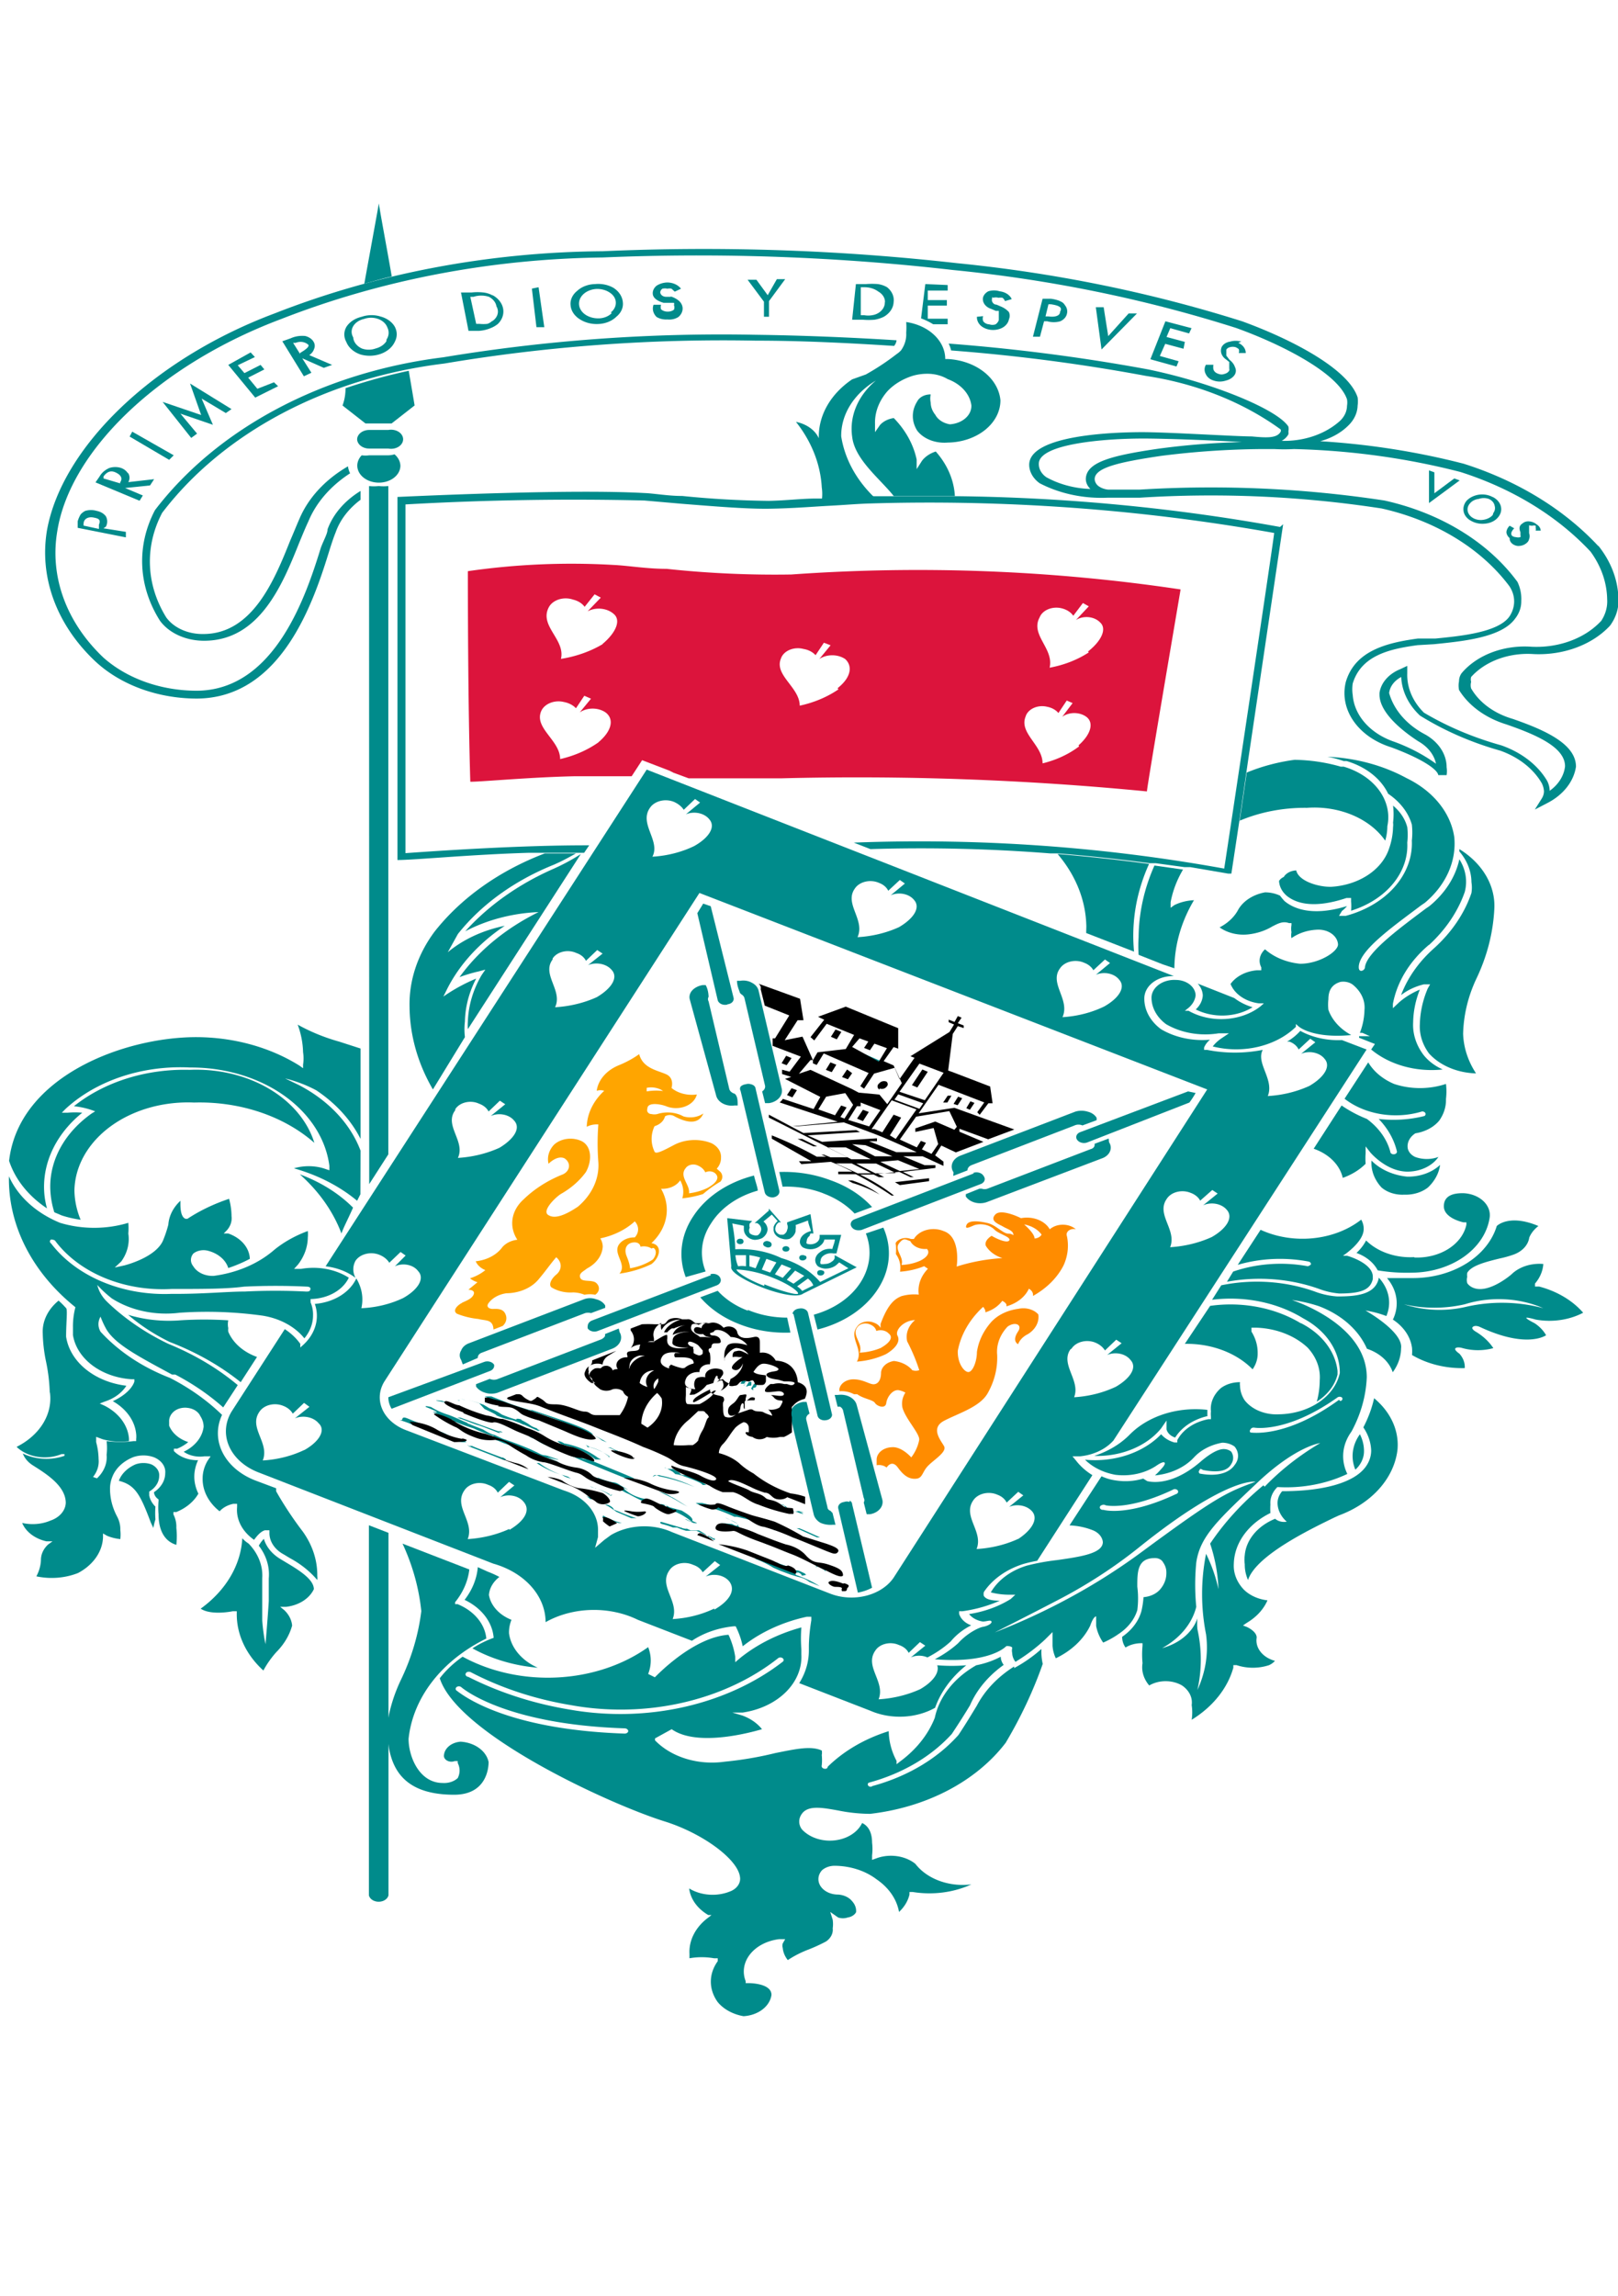 <?xml version="1.0" encoding="UTF-8" standalone="no"?>
<svg
   xmlns:dc="http://purl.org/dc/elements/1.1/"
   xmlns:cc="http://creativecommons.org/ns#"
   xmlns:rdf="http://www.w3.org/1999/02/22-rdf-syntax-ns#"
   xmlns:svg="http://www.w3.org/2000/svg"
   xmlns="http://www.w3.org/2000/svg"
   xmlns:sodipodi="http://sodipodi.sourceforge.net/DTD/sodipodi-0.dtd"
   xmlns:inkscape="http://www.inkscape.org/namespaces/inkscape"
   width="148mm"
   height="210mm"
   viewBox="0 0 559.37 793.701"
   version="1.1"
   id="SVGRoot"
   sodipodi:docname="dibICON.svg"
   inkscape:version="1.0.1 (3bc2e813f5, 2020-09-07)">
  <defs
     id="defs322" />
  <sodipodi:namedview
     id="base"
     pagecolor="#ffffff"
     bordercolor="#666666"
     borderopacity="1.0"
     inkscape:pageopacity="0.0"
     inkscape:pageshadow="2"
     inkscape:zoom="0.7"
     inkscape:cx="311.28339"
     inkscape:cy="1018.8911"
     inkscape:document-units="px"
     inkscape:current-layer="layer1"
     inkscape:document-rotation="0"
     showgrid="true"
     inkscape:window-width="1366"
     inkscape:window-height="715"
     inkscape:window-x="760"
     inkscape:window-y="-8"
     inkscape:window-maximized="1"
     units="mm">
    <inkscape:grid
       type="xygrid"
       id="grid331" />
  </sodipodi:namedview>
  <g
     inkscape:label="Capa 1"
     inkscape:groupmode="layer"
     id="layer1">
    <g
       id="g574"
       inkscape:export-xdpi="96"
       inkscape:export-ydpi="96"
       inkscape:export-filename="C:\Users\adminos\Documents\PROJECTS\images\j.png"
       transform="matrix(56.462,0,0,42.34,-173.638,56.315)">
      <path
         class="cls-2"
         d="m 5.789,1.587 a 2.516,2.641 0 0 0 -1.765,1.248 1.039,1.091 0 0 0 0.031,0.903 0.311,0.326 0 0 0 0.27,0.163 c 0.341,0 0.481,-0.462 0.583,-0.802 0.02,-0.064 0.038,-0.123 0.056,-0.174 A 0.807,0.847 0 0 1 5.219,2.534 0.199,0.208 0 0 1 5.206,2.477 0.835,0.877 0 0 0 4.908,2.908 C 4.891,2.959 4.873,3.02 4.852,3.084 4.756,3.405 4.621,3.846 4.32,3.846 A 0.255,0.267 0 0 1 4.093,3.71 0.993,1.042 0 0 1 4.068,2.857 2.45,2.571 0 0 1 5.795,1.638 8.149,8.554 0 0 1 7.702,1.451 c 0.28,0 0.568,0.019 0.848,0.043 v 0 A 0.097,0.102 0 0 0 8.565,1.448 C 8.28,1.424 7.984,1.408 7.699,1.403 A 8.238,8.647 0 0 0 5.789,1.587 Z m 7.072,1.54 a 1.902,1.997 0 0 0 -0.823,-0.671 3.754,3.94 0 0 0 -0.879,-0.184 0.374,0.393 0 0 0 0.178,-0.136 0.255,0.267 0 0 0 0.051,-0.155 0.288,0.302 0 0 0 0,-0.067 C 11.331,1.681 10.984,1.44 10.681,1.293 A 7.064,7.415 0 0 0 8.932,0.818 10.917,11.459 0 0 0 6.765,0.721 4.601,4.83 0 0 0 4.756,1.229 C 4.007,1.603 3.454,2.325 3.363,2.999 A 1.319,1.385 0 0 0 3.658,4.068 0.815,0.855 0 0 0 4.277,4.373 c 0.525,0 0.721,-0.802 0.815,-1.208 0.015,-0.064 0.028,-0.115 0.038,-0.147 A 0.553,0.58 0 0 1 5.283,2.75 V 2.678 A 0.581,0.609 0 0 0 5.081,2.991 c 0,0.035 -0.023,0.086 -0.041,0.15 C 4.952,3.52 4.761,4.309 4.277,4.309 A 0.764,0.802 0 0 1 3.709,4.039 1.273,1.337 0 0 1 3.426,3.007 C 3.505,2.341 4.058,1.644 4.796,1.275 A 4.584,4.811 0 0 1 6.765,0.772 10.823,11.36 0 0 1 8.909,0.874 6.929,7.273 0 0 1 10.643,1.347 c 0.28,0.134 0.626,0.369 0.68,0.583 a 0.191,0.2 0 0 1 0,0.053 0.186,0.195 0 0 1 -0.043,0.123 0.453,0.476 0 0 1 -0.357,0.163 0.12,0.126 0 0 0 0.041,-0.053 0.074,0.078 0 0 0 0,-0.024 0.107,0.112 0 0 0 0,-0.04 C 10.895,2.01 10.495,1.793 10.106,1.686 a 9.246,9.706 0 0 0 -1.222,-0.211 0.293,0.307 0 0 1 0.015,0.056 8.913,9.356 0 0 1 1.194,0.208 1.686,1.77 0 0 1 0.823,0.436 0.023,0.024 0 0 1 0,0.021 c -0.023,0.053 -0.087,0.048 -0.176,0.037 v 0 c -0.097,0 -0.509,-0.035 -0.67,-0.035 -0.16,0 -0.693,0.019 -0.693,0.267 a 0.196,0.206 0 0 0 0.064,0.15 0.685,0.719 0 0 0 0.418,0.118 h 0.015 c 0.069,0 0.13,0 0.181,0 a 5.449,5.72 0 0 1 1.48,0.088 1.332,1.398 0 0 1 0.782,0.634 0.255,0.267 0 0 1 0,0.249 c -0.069,0.128 -0.293,0.158 -0.453,0.179 h -0.107 c -0.196,0.035 -0.385,0.102 -0.441,0.353 a 0.453,0.476 0 0 0 0.278,0.535 c 0.194,0.096 0.283,0.182 0.288,0.227 h 0.051 a 0.255,0.267 0 0 0 0,-0.064 0.313,0.329 0 0 0 -0.13,-0.267 0.522,0.548 0 0 1 -0.222,-0.339 v 0 a 0.168,0.176 0 0 1 0.074,-0.131 0.491,0.516 0 0 0 0.115,0.315 1.732,1.818 0 0 0 0.491,0.286 0.509,0.535 0 0 1 0.255,0.267 0.201,0.211 0 0 1 0.013,0.064 0.13,0.136 0 0 1 -0.013,0.059 l -0.043,0.091 0.081,-0.056 a 0.392,0.412 0 0 0 0.171,-0.294 v 0 c 0,-0.184 -0.186,-0.297 -0.387,-0.39 a 0.451,0.473 0 0 1 -0.255,-0.249 0.122,0.128 0 0 1 0,-0.053 0.094,0.099 0 0 1 0,-0.04 0.423,0.444 0 0 1 0.385,-0.187 0.54,0.567 0 0 0 0.466,-0.233 0.39,0.409 0 0 0 0.051,-0.222 0.802,0.842 0 0 0 -0.122,-0.428 z M 9.752,2.662 A 0.509,0.535 0 0 1 9.482,2.566 0.138,0.144 0 0 1 9.436,2.456 c 0,-0.163 0.402,-0.206 0.639,-0.206 0.14,0 0.456,0.016 0.604,0.029 A 3.664,3.847 0 0 0 10.169,2.333 C 9.879,2.389 9.731,2.443 9.724,2.574 v 0 a 0.122,0.128 0 0 0 0.028,0.088 z m 3.125,1.08 a 0.489,0.513 0 0 1 -0.423,0.208 0.463,0.486 0 0 0 -0.43,0.217 0.127,0.134 0 0 0 -0.015,0.064 0.219,0.23 0 0 0 0,0.072 0.54,0.567 0 0 0 0.29,0.281 c 0.186,0.086 0.359,0.187 0.359,0.342 v 0 a 0.29,0.305 0 0 1 -0.094,0.2 0.214,0.225 0 0 0 -0.015,-0.08 A 0.56,0.588 0 0 0 12.268,4.755 1.765,1.852 0 0 1 11.794,4.488 0.471,0.495 0 0 1 11.692,4.167 v -0.061 l -0.043,0.027 A 0.237,0.249 0 0 0 11.522,4.327 V 4.341 c 0,0.168 0.183,0.334 0.239,0.382 a 0.267,0.281 0 0 1 0.107,0.182 0.996,1.045 0 0 0 -0.255,-0.179 0.423,0.444 0 0 1 -0.255,-0.382 0.377,0.396 0 0 1 0,-0.094 c 0.053,-0.233 0.232,-0.283 0.397,-0.313 l 0.102,-0.008 C 12.031,3.905 12.268,3.876 12.352,3.721 A 0.255,0.267 0 0 0 12.39,3.576 0.379,0.398 0 0 0 12.367,3.421 1.37,1.438 0 0 0 11.552,2.756 5.602,5.881 0 0 0 10.055,2.667 c -0.071,0 -0.135,0 -0.196,0 a 0.107,0.112 0 0 1 -0.061,-0.032 0.081,0.086 0 0 1 -0.02,-0.053 v 0 c 0,-0.094 0.148,-0.139 0.405,-0.19 a 4.074,4.277 0 0 1 0.611,-0.056 h 0.084 a 0.873,0.917 0 0 0 0.12,0 v 0 a 3.626,3.806 0 0 1 1.019,0.187 1.849,1.941 0 0 1 0.797,0.65 0.764,0.802 0 0 1 0.102,0.39 0.331,0.347 0 0 1 -0.038,0.179 z"
         id="path12"
         style="fill:#008b8b;stroke-width:0.261" />
      <path
         class="cls-2"
         d="m 5.262,2.258 a 0.074,0.078 0 0 1 0.074,-0.078 h 0.117 a 0.074,0.078 0 1 1 0,0.152 H 5.336 a 0.074,0.078 0 0 1 -0.074,-0.075 z"
         id="path14"
         style="fill:#008b8b;stroke-width:0.261" />
      <path
         class="cls-2"
         d="M 5.453,2.387 H 5.336 a 0.132,0.139 0 0 1 -0.046,0 0.132,0.139 0 1 0 0.237,0.086 0.135,0.142 0 0 0 -0.036,-0.094 0.12,0.126 0 0 1 -0.038,0.008 z"
         id="path16"
         style="fill:#008b8b;stroke-width:0.261" />
      <path
         class="cls-2"
         d="m 4.827,11.788 h -0.036 l 0.025,0.027 a 0.211,0.222 0 0 1 0.048,0.126 0.509,0.535 0 0 1 -0.097,0.217 0.764,0.802 0 0 0 -0.079,0.15 0.67,0.703 0 0 1 -0.163,-0.457 v -0.027 h -0.025 c 0,0 -0.13,0.037 -0.196,-0.021 a 0.789,0.829 0 0 0 0.255,-0.575 v 0 a 0.191,0.2 0 0 0 0.038,0.043 v 0 a 0.407,0.428 0 0 1 0.084,0.283 v 0.184 c 0,0.078 0,0.104 0,0.16 a 1.729,1.815 0 0 0 0.02,0.195 c 0,0 0.015,-0.233 0.02,-0.353 v -0.184 a 0.43,0.452 0 0 0 -0.061,-0.267 v 0 a 0.234,0.246 0 0 1 0.031,-0.056 0.275,0.289 0 0 0 0.099,0.163 l 0.036,0.029 c 0.081,0.064 0.171,0.139 0.171,0.219 v 0 0 A 0.214,0.225 0 0 1 4.827,11.788 Z"
         id="path18"
         style="fill:#008b8b;stroke-width:0.261" />
      <path
         class="cls-2"
         d="M 3.38,10.04 A 1.729,1.815 0 0 0 3.355,9.772 1.528,1.604 0 0 1 3.337,9.556 0.349,0.366 0 0 1 3.434,9.288 c 0.031,0.037 0.036,0.048 0.046,0.061 0.01,0.013 0,0.118 0,0.233 A 0.438,0.46 0 0 0 3.849,9.983 0.255,0.267 0 0 1 3.717,10.112 l -0.031,0.016 0.031,0.019 a 0.328,0.345 0 0 1 0.148,0.267 v 0.021 a 0.313,0.329 0 0 1 -0.163,-0.016 l -0.038,-0.019 v 0.043 a 0.675,0.708 0 0 1 0.015,0.139 0.227,0.238 0 0 1 -0.038,0.152 0.344,0.361 0 0 1 -0.171,-0.174 v -0.019 h -0.018 a 0.222,0.233 0 0 1 -0.275,-0.059 0.446,0.468 0 0 0 0.204,-0.444 z"
         id="path20"
         style="fill:#008b8b;stroke-width:0.261" />
      <path
         class="cls-2"
         d="M 4.015,11.146 3.999,11.101 C 3.933,10.866 3.902,10.793 3.803,10.759 a 0.214,0.225 0 0 1 0.102,-0.134 0.117,0.123 0 0 1 0.097,0 0.097,0.102 0 0 1 0.048,0.096 v 0 a 0.153,0.16 0 0 1 -0.061,0.126 v 0 0.032 a 0.183,0.192 0 0 0 0.038,0.091 0.828,0.869 0 0 0 0,0.104 0.667,0.7 0 0 0 -0.013,0.072 z"
         id="path22"
         style="fill:#008b8b;stroke-width:0.261" />
      <path
         class="cls-2"
         d="M 5.166,8.74 A 1.215,1.275 0 0 0 4.911,8.257 0.899,0.944 0 0 1 5.237,8.529 C 5.211,8.609 5.178,8.692 5.166,8.74 Z"
         id="path24"
         style="fill:#008b8b;stroke-width:0.261" />
      <path
         class="cls-2"
         d="M 4.264,7.671 A 0.695,0.73 0 0 0 3.531,8.388 0.764,0.802 0 0 0 3.569,8.628 0.568,0.596 0 0 1 3.454,8.593 L 3.408,8.567 A 0.838,0.879 0 0 1 3.383,8.356 0.764,0.802 0 0 1 3.638,7.759 l 0.02,-0.016 A 0.402,0.422 0 0 0 3.528,7.701 0.947,0.994 0 0 1 4.236,7.404 0.744,0.781 0 0 1 5,8 0.942,0.989 0 0 0 4.264,7.671 Z"
         id="path26"
         style="fill:#008b8b;stroke-width:0.261" />
      <path
         class="cls-2"
         d="m 9.451,12.133 a 0.894,0.938 0 0 1 -0.166,0.155 v 0 -0.013 0 a 0.764,0.802 0 0 0 -0.229,0.321 c -0.033,0.072 -0.069,0.152 -0.112,0.238 a 1.067,1.12 0 0 1 -0.527,0.417 0.015,0.016 0 0 1 -0.023,0 0.018,0.019 0 0 1 0,-0.027 1.039,1.091 0 0 0 0.509,-0.398 c 0.043,-0.086 0.081,-0.166 0.112,-0.235 a 0.749,0.786 0 0 1 0.206,-0.329 0.125,0.131 0 0 1 -0.018,-0.067 0.469,0.492 0 0 1 -0.15,0.07 v 0 A 0.632,0.663 0 0 0 8.799,12.694 0.782,0.821 0 0 1 8.585,13.052 l -0.02,0.021 v -0.027 a 0.619,0.65 0 0 1 -0.048,-0.243 0.909,0.954 0 0 0 -0.374,0.291 c 0,0.027 -0.043,0.019 -0.036,-0.013 a 0.509,0.535 0 0 0 0,-0.083 0.125,0.131 0 0 0 0,-0.037 c -0.066,-0.04 -0.158,-0.013 -0.285,0.021 a 1.752,1.839 0 0 1 -0.308,0.07 0.438,0.46 0 0 1 -0.428,-0.174 v -0.016 l 0.102,-0.075 v 0 c 0.153,0.144 0.471,0.032 0.553,0 A 0.28,0.294 0 0 0 7.62,12.675 l -0.061,-0.024 h 0.064 a 0.441,0.462 0 0 0 0.359,-0.473 v -0.043 a 1.426,1.497 0 0 1 0,-0.179 0.968,1.016 0 0 0 -0.374,0.249 l -0.031,0.035 v -0.045 a 0.764,0.802 0 0 0 -0.041,-0.179 c -0.222,0.021 -0.448,0.345 -0.451,0.347 l -0.041,-0.027 a 0.351,0.369 0 0 0 0,-0.219 0.914,0.96 0 0 1 -1.136,0.078 0.733,0.77 0 0 0 -0.14,0.176 c 0.109,0.457 1.036,1.026 1.375,1.168 0.232,0.096 0.448,0.307 0.463,0.452 a 0.109,0.115 0 0 1 -0.051,0.115 0.234,0.246 0 0 1 -0.26,-0.019 0.293,0.307 0 0 0 0.117,0.217 h 0.02 l -0.018,0.019 a 0.367,0.385 0 0 0 -0.117,0.299 v 0.035 a 0.344,0.361 0 0 1 0.15,0 h 0.023 v 0.024 a 0.321,0.337 0 0 0 0,0.334 0.255,0.267 0 0 0 0.158,0.115 0.186,0.195 0 0 0 0.171,-0.174 c 0,-0.096 -0.135,-0.096 -0.14,-0.096 h -0.018 v -0.016 A 0.255,0.267 0 0 1 7.847,14.501 h 0.036 l -0.015,0.035 a 0.081,0.086 0 0 0 0,0.037 0.206,0.217 0 0 0 0.031,0.099 0.604,0.634 0 0 1 0.13,-0.088 0.947,0.994 0 0 0 0.104,-0.064 0.12,0.126 0 0 0 0.041,-0.107 0.306,0.321 0 0 0 0,-0.07 l -0.015,-0.064 0.048,0.045 a 0.074,0.078 0 0 0 0.059,0 0.069,0.072 0 0 0 0.051,-0.043 0.13,0.136 0 0 0 -0.023,-0.088 0.112,0.118 0 0 0 -0.087,-0.056 0.12,0.126 0 0 1 -0.099,-0.198 0.104,0.11 0 0 1 0.079,-0.037 0.374,0.393 0 0 1 0.255,0.11 0.41,0.43 0 0 1 0.138,0.267 0.293,0.307 0 0 0 0.064,-0.142 v -0.021 h 0.02 A 0.509,0.535 0 0 0 9.023,14.054 0.339,0.356 0 0 1 8.68,13.886 0.209,0.219 0 0 0 8.448,13.838 l -0.033,0.016 v -0.037 a 0.509,0.535 0 0 0 0,-0.104 c 0,-0.107 -0.038,-0.147 -0.061,-0.16 a 0.211,0.222 0 0 1 -0.369,0.051 0.12,0.126 0 0 1 0,-0.126 c 0.038,-0.072 0.125,-0.051 0.224,-0.027 a 0.807,0.847 0 0 0 0.194,0.027 1.164,1.222 0 0 0 0.83,-0.58 3.894,4.087 0 0 0 0.227,-0.644 0.532,0.559 0 0 1 -0.008,-0.12 z m -3.519,0.19 a 0.023,0.024 0 0 1 0.028,0 1.765,1.852 0 0 0 0.609,0.267 1.36,1.427 0 0 0 1.273,-0.385 0.02,0.021 0 0 1 0.028,0.029 1.418,1.489 0 0 1 -1.306,0.393 1.851,1.943 0 0 1 -0.621,-0.267 0.02,0.021 0 0 1 -0.01,-0.037 z m 0.973,0.5 C 6.141,12.79 5.886,12.483 5.871,12.472 a 0.02,0.021 0 0 1 0,-0.029 0.02,0.021 0 0 1 0.028,0 c 0,0 0.255,0.305 1.003,0.337 a 0.023,0.024 0 0 1 0.02,0.021 0.02,0.021 0 0 1 -0.018,0.021 z"
         id="path28"
         style="fill:#008b8b;stroke-width:0.261" />
      <path
         class="cls-2"
         d="M 11.735,8.936 A 0.306,0.321 0 0 0 12.054,8.668 v -0.019 h -0.018 c 0,0 -0.12,-0.032 -0.12,-0.131 0,-0.099 0.074,-0.107 0.117,-0.107 a 0.171,0.179 0 0 1 0.163,0.203 0.484,0.508 0 0 1 -0.476,0.446 0.853,0.895 0 0 1 -0.209,-0.019 0.255,0.267 0 0 0 -0.13,-0.142 0.364,0.382 0 0 0 0.059,-0.102 0.346,0.364 0 0 0 0.295,0.136 z"
         id="path30"
         style="fill:#008b8b;stroke-width:0.261" />
      <path
         class="cls-2"
         d="m 10.954,11.093 a 0.224,0.235 0 0 1 -0.056,-0.142 0.166,0.174 0 0 1 0.028,-0.107 c 0.255,0 0.438,-0.07 0.509,-0.195 a 0.255,0.267 0 0 0 0.036,-0.136 0.4,0.42 0 0 0 -0.048,-0.19 1.098,1.152 0 0 0 0.066,-0.238 0.527,0.553 0 0 1 0.143,0.422 0.629,0.66 0 0 1 -0.359,0.535 v 0 l -0.031,0.019 c -0.135,0.088 -0.476,0.305 -0.525,0.508 a 0.362,0.38 0 0 1 -0.02,-0.128 0.336,0.353 0 0 1 0,-0.075 0.346,0.364 0 0 1 0.186,-0.297 0.074,0.078 0 0 0 0.071,0.024 z"
         id="path32"
         style="fill:#008b8b;stroke-width:0.261" />
      <path
         class="cls-2"
         d="m 10.465,10.232 a 0.321,0.337 0 0 0 -0.194,0.174 0.087,0.091 0 0 1 -0.053,-0.067 v -0.072 l -0.033,0.064 a 0.466,0.489 0 0 1 -0.41,0.225 0.532,0.559 0 0 0 0.219,-0.176 0.509,0.535 0 0 1 0.474,-0.2 v 0.053 z"
         id="path34"
         style="fill:#008b8b;stroke-width:0.261" />
      <path
         class="cls-2"
         d="m 12.423,9.427 c 0.015,0 0.056,0.016 0.056,0.016 a 0.372,0.39 0 0 0 0.29,-0.056 0.53,0.556 0 0 0 -0.27,-0.214 h -0.025 V 9.149 a 0.3,0.315 0 0 0 0.051,-0.16 0.219,0.23 0 0 0 -0.196,0.086 c -0.043,0.048 -0.132,0.128 -0.204,0.118 a 0.087,0.091 0 0 1 -0.066,-0.048 0.125,0.131 0 0 1 0,-0.051 0.127,0.134 0 0 1 0,-0.032 c 0.025,-0.061 0.117,-0.091 0.199,-0.118 a 0.545,0.572 0 0 0 0.079,-0.029 0.166,0.174 0 0 0 0.102,-0.142 0.224,0.235 0 0 1 0.056,-0.094 c -0.181,-0.102 -0.255,0 -0.255,0 v 0 a 0.527,0.553 0 0 1 -0.509,0.425 c -0.074,0 -0.125,0 -0.163,0 a 0.354,0.372 0 0 1 0.036,0.339 0.331,0.347 0 0 1 0.117,0.23 0.382,0.401 0 0 1 0,0.059 0.509,0.535 0 0 0 0.323,0.107 v 0 a 0.178,0.187 0 0 0 -0.033,-0.118 c 0,0 -0.036,-0.032 -0.023,-0.045 0.013,-0.013 0.043,0 0.043,0 a 0.285,0.299 0 0 0 0.188,0 0.382,0.401 0 0 0 -0.107,-0.134 c 0,0 -0.033,-0.024 -0.018,-0.04 0.015,-0.016 0.041,0 0.041,0 0.255,0.16 0.377,0.094 0.407,0.069 a 0.255,0.267 0 0 0 -0.071,-0.099 c 0,0 -0.061,-0.04 -0.048,-0.045 z m -0.372,-0.088 a 0.568,0.596 0 0 1 -0.379,-0.021 0.662,0.695 0 0 0 0.372,0 0.563,0.591 0 0 1 0.481,0.032 0.782,0.821 0 0 0 -0.474,-0.011 z"
         id="path36"
         style="fill:#008b8b;stroke-width:0.261" />
      <path
         class="cls-2"
         d="m 11.402,10.379 a 0.351,0.369 0 0 1 0.025,0.134 0.222,0.233 0 0 1 -0.028,0.118 0.181,0.19 0 0 1 -0.025,0.037 0.344,0.361 0 0 1 0.028,-0.289 z"
         id="path38"
         style="fill:#008b8b;stroke-width:0.261" />
      <path
         class="cls-2"
         d="m 11.819,8.364 a 0.191,0.2 0 0 1 -0.145,0.059 0.173,0.182 0 0 1 -0.14,-0.059 0.326,0.342 0 0 1 -0.061,-0.219 v 0 a 0.328,0.345 0 0 0 0.219,0.131 0.255,0.267 0 0 0 0.201,-0.096 0.328,0.345 0 0 1 -0.074,0.184 z"
         id="path40"
         style="fill:#008b8b;stroke-width:0.261" />
      <path
         class="cls-2"
         d="m 10.936,5.829 a 0.089,0.094 0 0 1 0.076,-0.053 c 0.015,0.086 0.13,0.134 0.211,0.134 a 0.397,0.417 0 0 0 0.357,-0.31 v 0 0 a 0.67,0.703 0 0 0 0.025,-0.179 0.145,0.152 0 0 0 0,-0.035 0.688,0.722 0 0 0 0,-0.139 0.344,0.361 0 0 1 0.087,0.176 0.67,0.703 0 0 1 0,0.126 0.545,0.572 0 0 1 -0.344,0.556 0.527,0.553 0 0 0 0,-0.075 v -0.029 h -0.028 c -0.222,0.099 -0.323,0.029 -0.367,-0.019 a 0.181,0.19 0 0 1 -0.046,-0.12 0.069,0.072 0 0 1 0.028,-0.032 z"
         id="path42"
         style="fill:#008b8b;stroke-width:0.261" />
      <path
         class="cls-2"
         d="m 11.825,7.27 a 0.418,0.438 0 0 1 -0.056,-0.238 0.935,0.981 0 0 1 0.048,-0.291 l 0.015,-0.035 H 11.794 a 0.339,0.356 0 0 0 -0.14,0.088 0.96,1.008 0 0 1 0.204,-0.385 1.08,1.133 0 0 0 0.227,-0.449 0.344,0.361 0 0 0 0,-0.088 0.433,0.454 0 0 0 -0.074,-0.251 c 0,0 0,0 0,-0.019 a 0.56,0.588 0 0 1 0.214,0.489 1.737,1.823 0 0 1 -0.112,0.575 1.306,1.371 0 0 0 -0.079,0.444 0.716,0.751 0 0 0 0.079,0.323 0.369,0.388 0 0 1 -0.288,-0.163 z"
         id="path44"
         style="fill:#008b8b;stroke-width:0.261" />
      <path
         class="cls-2"
         d="M 5.283,8.064 A 0.927,0.973 0 0 0 4.908,7.53 l -0.087,-0.056 A 0.723,0.759 0 0 1 5.013,7.572 0.963,1.01 0 0 1 5.283,7.968 V 7.23 L 5.153,7.174 A 1.044,1.096 0 0 1 4.898,7.035 a 0.82,0.861 0 0 1 0.033,0.225 0.402,0.422 0 0 1 0,0.102 v 0.029 L 4.908,7.369 A 1.019,1.069 0 0 0 4.277,7.137 c -0.443,0 -1.087,0.321 -1.146,1.01 v 0 A 0.718,0.754 0 0 0 3.363,8.535 0.787,0.826 0 0 1 3.345,8.358 0.828,0.869 0 0 1 3.579,7.754 a 0.377,0.396 0 0 0 -0.089,0 h -0.036 L 3.475,7.725 A 0.924,0.97 0 0 1 4.239,7.385 0.851,0.893 0 0 1 5.092,8.187 v 0.037 l -0.036,-0.016 a 0.255,0.267 0 0 0 -0.181,0 0.993,1.042 0 0 1 0.387,0.265 l 0.02,-0.053 z"
         id="path46"
         style="fill:#008b8b;stroke-width:0.261" />
      <path
         class="cls-2"
         d="M 5.578,1.697 A 2.992,3.141 0 0 0 5.191,1.839 c 0,0.086 -0.018,0.136 -0.018,0.142 L 5.313,2.127 h 0.16 L 5.614,1.98 c 0,0 -0.015,-0.12 -0.036,-0.283 z M 5.395,0.331 c -0.015,0.115 -0.051,0.374 -0.089,0.655 0.059,-0.021 0.112,-0.043 0.168,-0.059 C 5.441,0.671 5.407,0.438 5.395,0.331 Z"
         id="path48"
         style="fill:#008b8b;stroke-width:0.261" />
      <path
         class="cls-2"
         d="m 8.715,1.269 a 0.407,0.428 0 0 1 0.074,0.048 h 0.089 V 1.272 H 8.756 V 1.165 H 8.873 V 1.12 H 8.756 V 1.042 H 8.878 V 0.997 L 8.741,0.989 Z M 4.997,1.523 a 0.074,0.078 0 0 0 0,-0.059 0.084,0.088 0 0 0 -0.053,-0.051 0.14,0.147 0 0 0 -0.089,0.019 l -0.051,0.024 0.132,0.286 0.046,-0.029 -0.056,-0.118 v 0 l 0.132,0.078 0.051,-0.024 -0.14,-0.08 a 0.089,0.094 0 0 0 0.028,-0.045 z m -0.084,0.037 v 0 l -0.043,-0.091 h 0.015 c 0.038,-0.019 0.064,0 0.076,0.013 0.013,0.013 -0.01,0.04 -0.048,0.069 z M 8.45,0.989 a 0.364,0.382 0 0 0 -0.071,0 H 8.316 L 8.293,1.28 h 0.064 a 0.326,0.342 0 0 0 0.074,0 0.181,0.19 0 0 0 0.056,-0.024 A 0.148,0.155 0 0 0 8.547,1.136 0.143,0.15 0 0 0 8.507,1.015 0.135,0.142 0 0 0 8.45,0.989 Z m 0.043,0.152 a 0.102,0.107 0 0 1 -0.038,0.083 0.089,0.094 0 0 1 -0.038,0.019 0.112,0.118 0 0 1 -0.051,0 H 8.346 V 1.015 h 0.02 a 0.122,0.128 0 0 1 0.087,0.035 0.099,0.104 0 0 1 0.041,0.083 z M 3.859,2.536 a 0.084,0.088 0 0 0 -0.041,-0.045 0.092,0.096 0 0 0 -0.074,0 0.14,0.147 0 0 0 -0.059,0.069 l -0.025,0.048 0.27,0.15 0.02,-0.043 -0.109,-0.061 v 0 l 0.153,-0.021 0.025,-0.051 -0.158,0.024 a 0.084,0.088 0 0 0 -0.003,-0.078 z m -0.048,0.08 v 0 l -0.102,-0.04 v -0.016 c 0.02,-0.037 0.043,-0.051 0.071,-0.035 0.028,0.016 0.051,0.043 0.031,0.083 z m -0.087,0.353 a 0.104,0.11 0 0 0 0,-0.083 0.089,0.094 0 0 0 -0.056,-0.045 0.099,0.104 0 0 0 -0.071,0 0.097,0.102 0 0 0 -0.028,0.029 0.255,0.267 0 0 0 -0.018,0.056 v 0.053 l 0.295,0.078 V 3.012 L 3.709,2.983 Z m -0.043,0 v 0.019 l -0.094,-0.027 v -0.013 c 0,-0.045 0.031,-0.061 0.061,-0.053 0.031,0.008 0.046,0.016 0.033,0.059 z M 4.307,2.058 4.071,1.951 4.246,2.245 4.282,2.21 4.18,2.047 4.379,2.138 4.31,1.924 4.458,2.042 4.493,2.01 4.239,1.801 Z m 0.344,-0.214 -0.056,-0.091 0.099,-0.067 -0.023,-0.037 -0.099,0.067 L 4.531,1.652 4.636,1.585 4.61,1.547 4.473,1.649 4.638,1.916 4.778,1.823 4.753,1.791 Z M 3.869,2.234 4.111,2.424 4.139,2.387 3.885,2.194 Z M 6.092,1.082 a 0.13,0.136 0 0 0 -0.056,-0.024 0.255,0.267 0 0 0 -0.074,0 h -0.064 l 0.046,0.313 h 0.064 a 0.183,0.192 0 0 0 0.069,-0.021 0.158,0.166 0 0 0 0.048,-0.037 0.155,0.163 0 0 0 -0.033,-0.233 z m 0,0.203 a 0.071,0.075 0 0 1 -0.033,0.029 0.188,0.198 0 0 1 -0.048,0 H 5.991 L 5.955,1.093 h 0.02 a 0.122,0.128 0 0 1 0.094,0 0.104,0.11 0 0 1 0.046,0.078 0.097,0.102 0 0 1 -0.028,0.123 z m 4.584,0.174 a 0.097,0.102 0 0 0 -0.069,0 0.069,0.072 0 0 0 -0.051,0.043 0.089,0.094 0 0 0 0.023,0.099 l 0.023,0.024 v 0.019 0.019 0.016 a 0.036,0.037 0 0 1 0,0.016 0.046,0.048 0 0 1 -0.028,0.027 0.041,0.043 0 0 1 -0.038,0 0.048,0.051 0 0 1 -0.031,-0.037 0.127,0.134 0 0 1 0,-0.037 h -0.046 a 0.092,0.096 0 0 0 0,0.078 0.081,0.086 0 0 0 0.048,0.051 0.094,0.099 0 0 0 0.074,0 0.089,0.094 0 0 0 0.056,-0.051 0.074,0.078 0 0 0 0,-0.059 0.12,0.126 0 0 0 -0.033,-0.059 l -0.02,-0.035 c 0,-0.019 0,-0.035 0,-0.048 a 0.036,0.037 0 0 1 0.023,-0.021 0.051,0.053 0 0 1 0.033,0 0.071,0.075 0 0 1 0.02,0.016 0.053,0.056 0 0 1 0,0.032 h 0.043 a 0.089,0.094 0 0 0 -0.046,-0.083 z M 5.41,1.256 a 0.15,0.158 0 0 0 -0.12,0 0.153,0.16 0 0 0 -0.094,0.083 0.145,0.152 0 0 0 0,0.123 0.155,0.163 0 0 0 0.087,0.102 0.163,0.171 0 0 0 0.209,-0.102 0.15,0.158 0 0 0 0,-0.126 0.148,0.155 0 0 0 -0.081,-0.08 z m 0.031,0.2 a 0.112,0.118 0 0 1 -0.066,0.059 0.099,0.104 0 0 1 -0.084,0 0.107,0.112 0 0 1 -0.053,-0.091 0.102,0.107 0 0 1 0,-0.091 0.104,0.11 0 0 1 0.066,-0.059 0.104,0.11 0 0 1 0.087,0 0.104,0.11 0 0 1 0.056,0.069 0.115,0.12 0 0 1 -0.005,0.099 z m 4.678,0.147 0.16,0.059 0.013,-0.043 -0.115,-0.043 0.033,-0.099 0.112,0.04 0.008,-0.056 -0.112,-0.04 0.023,-0.072 0.115,0.043 0.015,-0.043 -0.16,-0.056 z m 2.096,1.125 a 0.112,0.118 0 0 0 -0.087,-0.019 0.122,0.128 0 0 0 -0.074,0.051 0.12,0.126 0 0 0 -0.015,0.096 0.107,0.112 0 0 0 0.048,0.069 0.117,0.123 0 0 0 0.087,0.019 0.107,0.112 0 0 0 0.074,-0.051 0.112,0.118 0 0 0 -0.033,-0.166 z m 0,0.147 a 0.089,0.094 0 0 1 -0.051,0.037 0.081,0.086 0 0 1 -0.087,-0.134 0.076,0.08 0 0 1 0.053,-0.035 0.074,0.078 0 0 1 0.061,0 0.071,0.075 0 0 1 0.036,0.056 0.076,0.08 0 0 1 -0.008,0.059 z M 9.861,1.414 9.833,1.178 H 9.785 L 9.82,1.523 10.037,1.229 H 9.986 Z m 2.623,1.537 a 0.071,0.075 0 0 0 -0.043,-0.024 0.046,0.048 0 0 0 -0.043,0.016 c -0.02,0.016 -0.023,0.04 -0.013,0.072 v 0.024 a 0.036,0.037 0 0 1 0,0.016 v 0 c 0,0 0,0 0,0 v 0 a 0.043,0.045 0 0 1 -0.028,0 0.036,0.037 0 0 1 -0.025,-0.013 0.038,0.04 0 0 1 0,-0.032 0.094,0.099 0 0 1 0.015,-0.027 l -0.028,-0.021 a 0.087,0.091 0 0 0 -0.02,0.053 0.074,0.078 0 0 0 0.02,0.048 0.059,0.061 0 0 0 0.048,0.064 0.066,0.069 0 0 0 0.051,-0.019 0.059,0.061 0 0 0 0.02,-0.037 0.079,0.083 0 0 0 0,-0.048 v -0.024 c 0,-0.016 0,-0.029 0,-0.037 0,-0.008 0,0 0.02,0 a 0.025,0.027 0 0 1 0.02,0 0.053,0.056 0 0 1 0,0.016 0.046,0.048 0 0 1 0,0.024 h 0.031 a 0.064,0.067 0 0 0 -0.025,-0.051 z M 11.858,2.697 V 2.526 l -0.033,-0.016 V 2.777 L 12.013,2.592 11.98,2.576 Z M 7.185,1.093 h -0.031 c -0.023,0 -0.036,-0.021 -0.036,-0.037 a 0.041,0.043 0 0 1 0.013,-0.029 0.053,0.056 0 0 1 0.031,0 0.041,0.043 0 0 1 0.025,0 c 0,0 0,0 0.02,0.024 l 0.038,-0.024 a 0.099,0.104 0 0 0 -0.084,-0.051 0.109,0.115 0 0 0 -0.066,0.027 0.084,0.088 0 0 0 -0.023,0.061 c 0,0.035 0.023,0.061 0.066,0.078 h 0.031 0.02 0.013 c 0,0 0,0 0,0 a 0.036,0.037 0 0 1 0,0.019 0.061,0.064 0 0 1 0,0.037 0.051,0.053 0 0 1 -0.036,0.016 0.053,0.056 0 0 1 -0.043,-0.019 0.069,0.072 0 0 1 0,-0.037 h -0.046 a 0.104,0.11 0 0 0 0.018,0.099 0.094,0.099 0 0 0 0.066,0.021 0.087,0.091 0 0 0 0.069,-0.021 0.097,0.102 0 0 0 0.025,-0.072 0.092,0.096 0 0 0 -0.02,-0.056 0.13,0.136 0 0 0 -0.056,-0.04 z M 6.839,1.026 A 0.158,0.166 0 0 0 6.719,0.989 0.15,0.158 0 0 0 6.609,1.045 0.143,0.15 0 0 0 6.569,1.162 0.15,0.158 0 0 0 6.63,1.28 0.16,0.168 0 0 0 6.739,1.315 0.15,0.158 0 0 0 6.849,1.256 0.143,0.15 0 0 0 6.889,1.138 0.158,0.166 0 0 0 6.833,1.021 Z m -0.018,0.2 a 0.104,0.11 0 0 1 -0.079,0.043 0.122,0.128 0 0 1 -0.081,-0.029 0.115,0.12 0 0 1 0.066,-0.211 0.117,0.123 0 0 1 0.081,0.029 0.102,0.107 0 0 1 0.038,0.083 0.104,0.11 0 0 1 -0.031,0.08 z M 6.332,1.026 6.36,1.341 h 0.048 L 6.373,1.015 Z M 7.776,1.08 7.707,0.954 H 7.653 L 7.753,1.133 v 0.123 h 0.031 V 1.128 l 0.099,-0.179 h -0.051 z m 1.38,0.021 a 0.048,0.051 0 0 1 0.033,0 0.059,0.061 0 0 1 0.025,0 0.074,0.078 0 0 1 0.015,0.027 l 0.041,-0.016 a 0.092,0.096 0 0 0 -0.074,-0.064 0.092,0.096 0 0 0 -0.069,0 0.076,0.08 0 0 0 -0.033,0.053 0.081,0.086 0 0 0 0.051,0.091 l 0.028,0.016 h 0.018 v 0 0.016 0.059 a 0.066,0.069 0 0 1 -0.02,0.035 0.048,0.051 0 0 1 -0.038,0 0.046,0.048 0 0 1 -0.038,-0.027 0.076,0.08 0 0 1 0,-0.04 l -0.038,0.005 a 0.102,0.107 0 0 0 0.023,0.072 0.102,0.107 0 0 0 0.135,0.016 0.097,0.102 0 0 0 0.038,-0.067 0.087,0.091 0 0 0 0,-0.059 0.138,0.144 0 0 0 -0.048,-0.045 l -0.028,-0.016 c -0.02,0 -0.031,-0.027 -0.028,-0.043 a 0.053,0.056 0 0 1 0.003,-0.019 z m 0.41,0.027 A 0.181,0.19 0 0 0 9.51,1.109 H 9.459 L 9.4,1.419 h 0.043 l 0.025,-0.126 h 0.02 a 0.115,0.12 0 0 0 0.079,0 0.081,0.086 0 0 0 0.041,-0.061 0.092,0.096 0 0 0 -0.013,-0.072 0.059,0.061 0 0 0 -0.031,-0.032 z m 0,0.088 c 0,0.032 -0.031,0.045 -0.071,0.037 h -0.018 l 0.018,-0.099 h 0.015 c 0.056,0.011 0.071,0.029 0.056,0.061 z"
         id="path50"
         style="fill:#008b8b;stroke-width:0.261" />
      <path
         class="cls-2"
         d="m 8.692,1.946 a 0.255,0.267 0 0 0 0,0.241 0.194,0.203 0 0 0 0.186,0.096 0.328,0.345 0 0 0 0.323,-0.345 0.346,0.364 0 0 0 -0.323,-0.337 h -0.015 v 0 a 0.293,0.307 0 0 0 -0.239,-0.302 0.705,0.74 0 0 1 0,0.088 0.255,0.267 0 0 1 -0.031,0.142 0.153,0.16 0 0 1 -0.028,0.032 1.528,1.604 0 0 1 -0.188,0.166 l -0.084,0.04 A 0.586,0.615 0 0 0 8.089,2.248 0.201,0.211 0 0 0 7.949,2.114 1.052,1.104 0 0 1 8.107,2.649 a 0.446,0.468 0 0 1 0,0.107 h 0.036 c 0.089,0 0.173,-0.016 0.255,-0.019 h 0.036 A 0.929,0.976 0 0 1 8.226,2.232 0.54,0.567 0 0 1 8.438,1.777 0.55,0.577 0 0 0 8.293,2.234 c 0.015,0.187 0.171,0.345 0.255,0.486 h 0.374 a 0.654,0.687 0 0 0 -0.117,-0.364 0.176,0.184 0 0 0 -0.084,0.075 l -0.033,0.069 v -0.078 a 0.726,0.762 0 0 0 -0.14,-0.339 0.132,0.139 0 0 0 -0.084,0.056 l -0.031,0.059 v -0.067 a 0.43,0.452 0 0 1 0.076,-0.267 0.357,0.374 0 0 1 0.155,-0.126 0.255,0.267 0 0 1 0.107,-0.016 0.206,0.217 0 0 1 0.107,0.043 0.255,0.267 0 0 1 0.145,0.214 0.143,0.15 0 0 1 -0.132,0.155 0.125,0.131 0 0 1 -0.089,-0.078 0.178,0.187 0 0 1 -0.028,-0.099 0.188,0.198 0 0 1 0,-0.067 0.087,0.091 0 0 0 -0.081,0.053 z"
         id="path52"
         style="fill:#008b8b;stroke-width:0.261" />
      <path
         class="cls-2"
         d="m 5.889,6.647 a 0.807,0.847 0 0 1 0.112,-0.045 l 0.046,-0.016 -0.023,0.045 a 0.924,0.97 0 0 0 -0.084,0.38 0.456,0.478 0 0 0 0,0.061 L 6.632,5.642 A 1.192,1.251 0 0 1 6.495,5.744 l -0.031,0.019 A 1.645,1.727 0 0 0 5.924,6.273 0.899,0.944 0 0 1 6.373,6.116 1.431,1.502 0 0 0 5.889,6.647 Z"
         id="path54"
         style="fill:#008b8b;stroke-width:0.261" />
      <path
         class="cls-2"
         d="m 5.922,7.137 a 0.66,0.692 0 0 1 0,-0.128 0.917,0.962 0 0 1 0.069,-0.35 1.019,1.069 0 0 0 -0.201,0.147 l 0.025,-0.067 A 1.253,1.315 0 0 1 6.166,6.228 0.731,0.767 0 0 0 5.817,6.444 L 5.879,6.295 A 1.495,1.569 0 0 1 6.469,5.728 l 0.031,-0.019 c 0.038,-0.024 0.074,-0.051 0.102,-0.072 H 6.411 A 1.63,1.711 0 0 0 5.736,6.276 1.118,1.173 0 0 0 5.583,6.888 1.569,1.647 0 0 0 5.726,7.564 Z"
         id="path56"
         style="fill:#008b8b;stroke-width:0.261" />
      <path
         class="cls-2"
         d="M 4.549,9.954 4.649,9.748 A 0.328,0.345 0 0 1 4.473,9.542 a 0.132,0.139 0 0 1 0,-0.029 0.183,0.192 0 0 1 0,-0.064 1.813,1.903 0 0 0 -0.295,0 0.695,0.73 0 0 1 -0.318,-0.045 1.192,1.251 0 0 0 0.255,0.222 1.579,1.657 0 0 1 0.435,0.329 z"
         id="path58"
         style="fill:#008b8b;stroke-width:0.261" />
      <path
         class="cls-2"
         d="m 4.766,10.844 v -0.024 L 4.638,10.756 A 0.41,0.43 0 0 1 4.435,10.221 1.385,1.454 0 0 0 4.139,9.935 l -0.023,-0.016 a 1.146,1.203 0 0 1 -0.425,-0.377 0.14,0.147 0 0 1 0,-0.123 0.764,0.802 0 0 0 0.036,0.104 c 0.056,0.123 0.194,0.219 0.402,0.369 h 0.02 A 1.495,1.569 0 0 1 4.442,10.16 v 0 L 4.531,9.978 A 1.574,1.652 0 0 0 4.106,9.641 1.477,1.55 0 0 1 3.732,9.299 0.295,0.31 0 0 1 3.671,9.16 0.764,0.802 0 0 0 3.76,9.27 0.525,0.551 0 0 0 4.175,9.387 1.953,2.05 0 0 1 4.684,9.411 0.395,0.414 0 0 1 4.939,9.596 0.326,0.342 0 0 0 4.992,9.409 0.3,0.315 0 0 0 4.977,9.302 v -0.027 h 0.005 A 0.255,0.267 0 0 0 5.211,9.101 0.344,0.361 0 0 0 4.919,9.029 h -0.043 l 0.025,-0.037 a 0.415,0.436 0 0 0 0.059,-0.219 0.341,0.358 0 0 0 0,-0.053 0.695,0.73 0 0 0 -0.204,0.152 0.642,0.674 0 0 1 -0.372,0.214 0.13,0.136 0 0 1 -0.125,-0.078 0.092,0.096 0 0 1 0,-0.104 0.087,0.091 0 0 1 0.087,-0.024 0.188,0.198 0 0 1 0.127,0.142 0.764,0.802 0 0 0 0.132,-0.075 v 0 0 A 0.222,0.233 0 0 0 4.473,8.74 H 4.445 L 4.463,8.716 A 0.163,0.171 0 0 0 4.493,8.599 0.657,0.69 0 0 0 4.478,8.457 1.019,1.069 0 0 0 4.223,8.62 v 0 H 4.211 Q 4.18,8.604 4.18,8.5 v -0.027 a 0.316,0.331 0 0 0 -0.074,0.195 1.128,1.184 0 0 1 -0.033,0.131 C 4.027,8.936 3.846,8.997 3.839,9 L 3.778,9.018 3.818,8.968 a 0.354,0.372 0 0 0 0.043,-0.227 0.637,0.668 0 0 0 0,-0.088 0.581,0.609 0 0 1 -0.418,0 0.649,0.682 0 0 1 -0.313,-0.38 1.426,1.497 0 0 0 0.407,1.069 v 0 0 a 0.733,0.77 0 0 0 -0.015,0.163 c 0,0.019 0,0.043 0,0.064 A 0.395,0.414 0 0 0 3.88,9.93 h 0.018 v 0.019 c 0,0 -0.015,0.088 -0.132,0.16 a 0.346,0.364 0 0 1 0.143,0.267 0.224,0.235 0 0 1 0,0.043 v 0.016 h -0.015 a 0.53,0.556 0 0 1 -0.166,0 0.563,0.591 0 0 1 0,0.112 0.255,0.267 0 0 1 -0.059,0.192 v 0 0 a 0.413,0.433 0 0 1 -0.199,-0.184 0.27,0.283 0 0 1 -0.255,-0.019 0.183,0.192 0 0 0 0.064,0.099 c 0.079,0.067 0.199,0.166 0.199,0.305 a 0.155,0.163 0 0 1 -0.094,0.144 0.229,0.241 0 0 1 -0.173,0.019 0.219,0.23 0 0 0 0.148,0.15 h 0.038 l -0.028,0.027 a 0.186,0.195 0 0 0 -0.043,0.123 0.351,0.369 0 0 1 -0.028,0.136 0.359,0.377 0 0 0 0.255,-0.027 0.346,0.364 0 0 0 0.153,-0.291 v -0.032 l 0.025,0.019 a 0.234,0.246 0 0 0 0.081,0.027 0.402,0.422 0 0 0 0,-0.075 0.255,0.267 0 0 0 -0.02,-0.11 0.558,0.585 0 0 1 -0.043,-0.219 0.306,0.321 0 0 1 0.015,-0.107 0.255,0.267 0 0 1 0.127,-0.158 0.153,0.16 0 0 1 0.125,0 0.127,0.134 0 0 1 0.071,0.131 v 0 a 0.194,0.203 0 0 1 -0.069,0.155 0.079,0.083 0 0 0 0.028,0.059 v 0 0.013 a 0.738,0.775 0 0 0 0,0.107 c 0,0.091 0.018,0.214 0.109,0.251 a 0.764,0.802 0 0 0 0,-0.139 0.255,0.267 0 0 0 -0.018,-0.11 v -0.019 h 0.018 a 0.298,0.313 0 0 0 0.135,-0.15 0.369,0.388 0 0 1 -0.025,-0.139 0.379,0.398 0 0 1 0.023,-0.134 0.181,0.19 0 0 1 -0.148,-0.075 v -0.019 H 4.16 A 0.255,0.267 0 0 0 4.228,10.443 0.204,0.214 0 0 1 4.111,10.309 c 0,0 0,-0.021 0,-0.032 a 0.109,0.115 0 0 1 0.031,-0.086 0.094,0.099 0 0 1 0.084,-0.027 0.097,0.102 0 0 1 0.076,0.067 0.178,0.187 0 0 1 0.02,0.088 0.255,0.267 0 0 1 -0.122,0.203 0.15,0.158 0 0 0 0.127,0.037 h 0.038 l -0.018,0.035 a 0.328,0.345 0 0 0 -0.031,0.147 0.354,0.372 0 0 0 0.104,0.267 0.148,0.155 0 0 1 0.084,-0.061 h 0.023 v 0.027 a 0.311,0.326 0 0 0 0.104,0.267 c 0.015,-0.027 0.038,-0.067 0.066,-0.078 h 0.028 v 0.027 a 0.201,0.211 0 0 0 0.089,0.171 l 0.036,0.029 a 0.626,0.658 0 0 1 0.168,0.179 0.135,0.142 0 0 0 0,-0.032 0.688,0.722 0 0 0 -0.089,-0.364 C 4.829,10.999 4.766,10.844 4.766,10.844 Z M 3.388,8.821 a 0.02,0.021 0 0 1 0,-0.032 c 0,0 0.023,0 0.028,0.016 a 0.764,0.802 0 0 0 0.71,0.388 c 0.196,0 0.334,0 0.443,-0.019 a 3.112,3.266 0 0 1 0.387,0 c 0,0 0.023,0 0.02,0.021 -0.003,0.021 -0.015,0.019 -0.028,0.019 a 2.913,3.058 0 0 0 -0.374,0 c -0.112,0 -0.255,0.021 -0.448,0.019 A 0.81,0.85 0 0 1 3.388,8.821 Z"
         id="path60"
         style="fill:#008b8b;stroke-width:0.261" />
      <path
         class="cls-2"
         d="m 5.896,12.889 a 0.112,0.118 0 0 0 -0.102,0.107 0.046,0.048 0 0 0 0.066,0.051 h 0.018 v 0.016 a 0.158,0.166 0 0 1 0,0.123 0.109,0.115 0 0 1 -0.092,0.04 c -0.143,0 -0.209,-0.214 -0.209,-0.361 a 1.019,1.069 0 0 1 0.476,-0.818 0.328,0.345 0 0 0 -0.176,-0.281 h -0.015 v -0.016 a 0.568,0.596 0 0 0 0.087,-0.267 v 0 L 5.54,11.272 a 2.007,2.106 0 0 1 0.115,0.551 v 0 a 2.078,2.181 0 0 1 -0.122,0.553 1.469,1.542 0 0 0 -0.087,0.374 c 0,0.283 0.051,0.572 0.41,0.572 0.206,0 0.211,-0.235 0.211,-0.267 A 0.188,0.198 0 0 0 5.896,12.889 Z"
         id="path62"
         style="fill:#008b8b;stroke-width:0.261" />
      <path
         class="cls-2"
         d="m 6.192,12.004 a 0.323,0.339 0 0 1 0.015,-0.11 0.255,0.267 0 0 1 -0.138,-0.203 v 0 a 0.214,0.225 0 0 1 0.064,-0.147 0.545,0.572 0 0 0 -0.071,-0.043 l -0.061,-0.037 a 0.56,0.588 0 0 1 -0.081,0.267 0.372,0.39 0 0 1 0.178,0.31 v 0 0 a 0.583,0.612 0 0 0 -0.13,0.086 0.853,0.895 0 0 0 0.4,0.158 0.349,0.366 0 0 1 -0.176,-0.281 z"
         id="path64"
         style="fill:#008b8b;stroke-width:0.261" />
      <path
         class="cls-2"
         d="m 11.437,9.369 a 0.537,0.564 0 0 1 0.127,0.045 0.331,0.347 0 0 0 -0.046,-0.313 v 0 C 11.499,9.238 11.384,9.254 11.264,9.254 a 0.39,0.409 0 0 1 -0.138,-0.04 0.858,0.901 0 0 0 -0.573,-0.051 l -0.056,0.118 a 0.723,0.759 0 0 1 0.558,0.152 0.509,0.535 0 0 1 0.224,0.446 0.385,0.404 0 0 1 -0.369,0.337 0.229,0.241 0 0 1 -0.214,-0.115 0.255,0.267 0 0 1 -0.028,-0.118 0.094,0.099 0 0 1 0,-0.029 0.168,0.176 0 0 0 -0.117,0.048 0.239,0.251 0 0 0 -0.061,0.19 0.255,0.267 0 0 0 0,0.045 v 0.019 h -0.015 a 0.275,0.289 0 0 0 -0.191,0.171 v 0.019 h -0.018 a 0.163,0.171 0 0 1 -0.081,-0.067 0.509,0.535 0 0 1 -0.466,0.208 0.331,0.347 0 0 0 0.186,0.123 0.311,0.326 0 0 0 0.255,-0.078 c 0,0 0.038,-0.035 0.046,-0.021 0.008,0.013 -0.018,0.048 -0.018,0.048 0,0 -0.02,0.032 -0.041,0.056 a 0.346,0.364 0 0 0 0.239,-0.147 0.295,0.31 0 0 1 0.173,-0.12 0.112,0.118 0 0 1 0.076,0.032 0.132,0.139 0 0 1 0,0.15 c -0.02,0.04 -0.076,0.104 -0.214,0.07 a 0.02,0.021 0 0 1 0,-0.029 c 0,-0.019 0.02,0 0.02,0 0.107,0.027 0.153,0 0.173,-0.048 a 0.104,0.11 0 0 0 0,-0.102 0.064,0.067 0 0 0 -0.046,-0.021 c -0.025,0 -0.071,0.021 -0.145,0.107 -0.186,0.211 -0.318,0.155 -0.323,0.155 l -0.025,-0.021 a 0.3,0.315 0 0 1 -0.163,0.016 0.255,0.267 0 0 1 -0.092,-0.035 l -0.196,0.401 a 0.357,0.374 0 0 1 0.143,0.04 0.112,0.118 0 0 1 0.061,0.096 v 0 c 0,0.094 -0.138,0.12 -0.278,0.147 a 1.113,1.168 0 0 0 -0.186,0.045 0.4,0.42 0 0 0 -0.222,0.219 0.364,0.382 0 0 0 0.109,0.019 h 0.041 l -0.028,0.035 a 0.593,0.623 0 0 1 -0.255,0.123 0.127,0.134 0 0 0 0.084,0.061 c 0.025,0 0.048,-0.016 0.053,0 0.005,0.016 -0.025,0.037 -0.051,0.043 -0.025,0.005 -0.097,0.051 -0.153,0.134 a 0.723,0.759 0 0 1 -0.143,0.131 c 0.339,0.037 0.435,-0.104 0.438,-0.107 0.003,-0.003 0.038,0 0.036,0.016 a 0.104,0.11 0 0 0 0,0.04 0.138,0.144 0 0 0 0.02,0.072 1.189,1.248 0 0 0 0.181,-0.182 l 0.046,-0.061 v 0.078 c 0,0 0,0.021 0,0.032 a 0.323,0.339 0 0 0 0.02,0.104 0.509,0.535 0 0 0 0.211,-0.267 c 0.02,-0.078 0.036,-0.075 0.036,-0.075 0,0 0,0.048 0,0.078 a 0.39,0.409 0 0 0 0.043,0.136 0.509,0.535 0 0 0 0.094,-0.07 v 0 a 0.346,0.364 0 0 0 0.115,-0.195 0.901,0.946 0 0 0 0,-0.192 c 0,-0.12 0,-0.233 0.107,-0.233 a 0.053,0.056 0 0 1 0.051,0.035 0.16,0.168 0 0 1 0.02,0.086 0.224,0.235 0 0 1 -0.033,0.126 0.14,0.147 0 0 1 -0.107,0.072 0.802,0.842 0 0 1 -0.013,0.115 0.369,0.388 0 0 1 -0.117,0.208 0.033,0.035 0 0 0 0,0.016 0.158,0.166 0 0 0 0.02,0.072 0.158,0.166 0 0 1 0.099,-0.035 h 0.005 v 0.021 a 0.937,0.984 0 0 0 0,0.142 0.255,0.267 0 0 0 0.041,0.182 0.168,0.176 0 0 1 0.201,0 0.176,0.184 0 0 1 0.059,0.16 0.491,0.516 0 0 1 0,0.12 0.708,0.743 0 0 0 0.255,-0.425 v -0.021 h 0.02 a 0.255,0.267 0 0 0 0.199,0 0.115,0.12 0 0 0 0.036,-0.035 0.168,0.176 0 0 1 -0.112,-0.19 c 0,-0.051 -0.059,-0.086 -0.059,-0.086 l -0.025,-0.013 0.023,-0.021 a 0.367,0.385 0 0 0 0.127,-0.184 0.229,0.241 0 0 1 -0.145,-0.088 0.311,0.326 0 0 1 -0.061,-0.211 0.476,0.5 0 0 1 0.224,-0.414 0.662,0.695 0 0 1 0,-0.07 0.196,0.206 0 0 1 0.043,-0.142 v 0 0 a 0.721,0.756 0 0 0 0.428,-0.107 0.385,0.404 0 0 1 0.025,-0.345 1.169,1.227 0 0 0 0.094,-0.444 c 0,-0.438 -0.453,-0.628 -0.458,-0.631 a 0.741,0.778 0 0 1 0.166,0.051 0.573,0.601 0 0 1 0.293,0.347 0.272,0.286 0 0 1 0.158,0.192 0.377,0.396 0 0 0 0.051,-0.195 c 0.015,-0.136 -0.219,-0.31 -0.219,-0.31 z M 9.82,10.959 a 0.02,0.021 0 0 1 0.025,0 c 0,0 0.138,0.045 0.41,-0.126 a 0.02,0.021 0 1 1 0.02,0.035 c -0.29,0.182 -0.438,0.131 -0.443,0.128 a 0.019,0.02 0 0 1 -0.013,-0.037 z m 0.255,0.372 a 3.746,3.932 0 0 1 -0.909,0.666 c 0,0 0.357,-0.241 0.451,-0.31 a 3.056,3.208 0 0 0 0.433,-0.385 c 0.545,-0.583 0.713,-0.535 0.713,-0.535 -0.178,0.086 -0.242,0.126 -0.688,0.564 z m 0.736,-0.535 a 2.037,2.138 0 0 0 -0.326,0.476 1.584,1.663 0 0 1 0.051,0.372 1.416,1.486 0 0 0 -0.076,-0.289 2.037,2.138 0 0 0 0,0.658 0.968,1.016 0 0 1 -0.053,0.454 1.36,1.427 0 0 0 0,-0.497 0.583,0.612 0 0 1 0,-0.088 0.336,0.353 0 0 1 -0.216,0.243 0.509,0.535 0 0 0 0.209,-0.337 2.261,2.374 0 0 1 0,-0.361 c 0.023,-0.214 0.132,-0.347 0.372,-0.65 0.239,-0.302 0.387,-0.326 0.387,-0.326 A 1.727,1.812 0 0 0 10.819,10.807 Z m 0.463,-0.698 c -0.323,0.313 -0.532,0.267 -0.542,0.267 a 0.018,0.019 0 0 1 0,-0.024 0.02,0.021 0 0 1 0.023,-0.016 c 0,0 0.199,0.048 0.509,-0.246 a 0.02,0.021 0 0 1 0.028,0 0.018,0.019 0 0 1 -0.01,0.029 z"
         id="path66"
         style="fill:#008b8b;stroke-width:0.261" />
      <path
         class="cls-2"
         d="M 11.04,9.473 A 0.705,0.74 0 0 0 10.485,9.331 L 10.33,9.641 a 0.509,0.535 0 0 1 0.415,0.208 0.255,0.267 0 0 0 0.031,-0.134 0.372,0.39 0 0 0 -0.038,-0.174 v -0.032 h 0.031 a 0.435,0.457 0 0 1 0.313,0.163 0.39,0.409 0 0 1 0.074,0.267 0.8,0.839 0 0 1 -0.018,0.174 0.357,0.374 0 0 0 0.127,-0.222 v -0.029 a 0.494,0.519 0 0 0 -0.224,-0.39 z"
         id="path68"
         style="fill:#008b8b;stroke-width:0.261" />
      <path
         class="cls-2"
         d="m 11.323,8.922 h -0.025 c 0,0 0.127,-0.11 0.127,-0.217 a 0.168,0.176 0 0 0 -0.015,-0.078 0.509,0.535 0 0 1 -0.616,0.083 l -0.14,0.286 a 0.744,0.781 0 0 1 0.433,-0.027 0.02,0.021 0 0 1 0.015,0.024 c 0,0 -0.015,0.019 -0.025,0.013 a 0.726,0.762 0 0 0 -0.451,0.045 l -0.038,0.083 a 0.881,0.925 0 0 1 0.565,0.059 0.385,0.404 0 0 0 0.122,0.037 c 0.138,0 0.191,-0.032 0.206,-0.118 V 9.093 c 0,-0.112 -0.155,-0.171 -0.158,-0.171 z"
         id="path70"
         style="fill:#008b8b;stroke-width:0.261" />
      <path
         class="cls-2"
         d="m 11.743,7.922 v 0 a 0.227,0.238 0 0 0 0.145,-0.104 0.328,0.345 0 0 0 0.041,-0.176 0.604,0.634 0 0 0 0,-0.123 0.407,0.428 0 0 1 -0.318,0 0.367,0.385 0 0 1 -0.158,-0.176 l -0.145,0.297 a 0.446,0.468 0 0 0 0.474,0.104 0.02,0.021 0 0 1 0.015,0.037 0.621,0.652 0 0 1 -0.28,0.024 0.598,0.628 0 0 1 0.112,0.267 0.02,0.021 0 0 1 -0.041,0 0.486,0.511 0 0 0 -0.143,-0.267 0.736,0.773 0 0 1 -0.155,-0.11 l -0.171,0.353 a 0.306,0.321 0 0 1 0.178,0.238 0.372,0.39 0 0 0 0.14,-0.115 v 0 a 0.695,0.73 0 0 1 0,-0.086 v -0.056 l 0.028,0.048 c 0,0 0.094,0.152 0.222,0.158 a 0.216,0.227 0 0 0 0.196,-0.12 0.166,0.174 0 0 1 -0.143,0 0.094,0.099 0 0 1 -0.046,-0.083 0.13,0.136 0 0 1 0.048,-0.11 z"
         id="path72"
         style="fill:#008b8b;stroke-width:0.261" />
      <path
         class="cls-2"
         d="m 11.825,6.385 a 1.072,1.125 0 0 0 0.219,-0.433 0.392,0.412 0 0 0 -0.033,-0.267 0.695,0.73 0 0 1 -0.183,0.382 l -0.023,0.021 c -0.16,0.16 -0.362,0.358 -0.372,0.478 0,0.027 -0.038,0.051 -0.038,0 0,-0.136 0.209,-0.331 0.382,-0.505 l 0.023,-0.021 A 0.672,0.706 0 0 0 11.98,5.506 0.621,0.652 0 0 0 11.687,5.022 0.942,0.989 0 0 0 11.203,4.848 a 0.509,0.535 0 0 1 0.099,0.035 h 0.018 a 0.435,0.457 0 0 1 0.255,0.267 0.448,0.47 0 0 1 0.145,0.251 0.705,0.74 0 0 1 0,0.131 0.596,0.625 0 0 1 -0.405,0.615 h -0.041 l 0.018,-0.04 a 0.214,0.225 0 0 0 0.031,-0.04 c -0.222,0.091 -0.334,0.013 -0.382,-0.04 a 0.415,0.436 0 0 1 -0.028,-0.045 v 0 a 0.178,0.187 0 0 0 -0.092,-0.027 0.239,0.251 0 0 0 -0.163,0.139 0.306,0.321 0 0 1 -0.115,0.147 0.216,0.227 0 0 0 0.183,0.056 0.313,0.329 0 0 0 0.14,-0.064 c 0.036,-0.024 0.064,-0.045 0.102,-0.027 h 0.015 v 0.016 a 0.216,0.227 0 0 0 0,0.059 0.145,0.152 0 0 0 0,0.048 0.255,0.267 0 0 1 0.155,-0.069 0.12,0.126 0 0 1 0.13,0.12 c 0,0.059 -0.115,0.158 -0.232,0.158 A 0.344,0.361 0 0 1 10.821,6.42 0.135,0.142 0 0 0 10.798,6.567 v 0.024 h -0.025 a 0.211,0.222 0 0 0 -0.163,0.112 0.219,0.23 0 0 0 0.173,0.158 h 0.031 l -0.02,0.024 a 0.341,0.358 0 0 1 -0.441,0.037 h -0.023 l 0.018,-0.019 a 0.163,0.171 0 0 0 0.048,-0.107 0.122,0.128 0 0 0 -0.12,-0.126 0.14,0.147 0 0 0 -0.15,0.139 0.285,0.299 0 0 0 0.089,0.222 0.402,0.422 0 0 0 0.321,0.075 h 0.064 l -0.048,0.043 a 0.255,0.267 0 0 0 -0.051,0.064 0.469,0.492 0 0 0 0.509,-0.16 V 7.03 l 0.018,0.021 c 0,0 0.084,0.099 0.321,0.069 a 0.354,0.372 0 0 1 -0.14,-0.206 0.486,0.511 0 0 1 0,-0.086 c 0,-0.078 0.025,-0.123 0.074,-0.142 a 0.084,0.088 0 0 1 0.081,0.029 0.255,0.267 0 0 1 0.066,0.2 0.652,0.684 0 0 1 -0.028,0.187 h 0.015 l 0.046,0.027 h -0.051 -0.015 v 0.013 l 0.097,0.051 -0.023,0.045 a 0.509,0.535 0 0 0 0.438,0.163 0.331,0.347 0 0 1 -0.117,-0.118 0.458,0.481 0 0 1 -0.064,-0.267 0.889,0.933 0 0 1 0.041,-0.267 0.469,0.492 0 0 0 -0.127,0.104 l -0.038,0.048 v -0.035 a 0.858,0.901 0 0 1 0.222,-0.484 z"
         id="path74"
         style="fill:#008b8b;stroke-width:0.261" />
      <path
         class="cls-2"
         d="m 10.243,6.081 v -0.045 a 0.914,0.96 0 0 1 0.076,-0.267 L 10.144,5.736 a 1.719,1.804 0 0 0 -0.097,0.585 1.299,1.363 0 0 0 0,0.144 l 0.148,0.078 0.071,0.032 A 1.273,1.337 0 0 1 10.386,6.019 0.255,0.267 0 0 0 10.266,6.059 Z M 11.303,4.929 H 11.285 a 0.866,0.909 0 0 0 -0.283,-0.056 0.988,1.037 0 0 0 -0.293,0.104 l -0.043,0.393 A 0.843,0.885 0 0 1 11.078,5.265 0.494,0.519 0 0 1 11.557,5.533 0.509,0.535 0 0 0 11.57,5.415 0.42,0.441 0 0 0 11.303,4.929 Z"
         id="path76"
         style="fill:#008b8b;stroke-width:0.261" />
      <path
         class="cls-2"
         d="m 9.726,6.287 0.293,0.152 a 1.66,1.743 0 0 1 0.092,-0.716 C 9.915,5.688 9.726,5.661 9.551,5.642 a 1.036,1.088 0 0 1 0.176,0.593 z"
         id="path78"
         style="fill:#008b8b;stroke-width:0.261" />
      <polygon
         class="cls-2"
         points="57.31,29.07 56.63,29.62 57.23,29.89 "
         id="polygon80"
         transform="matrix(0.255,0,0,0.267,-5.713,-0.615)"
         style="fill:#008b8b" />
      <polygon
         class="cls-2"
         points="53.62,30.23 53.96,30.11 54.77,30.57 54.35,30.7 "
         id="polygon82"
         transform="matrix(0.255,0,0,0.267,-5.713,-0.615)"
         style="fill:#008b8b" />
      <polygon
         class="cls-2"
         points="54.34,28.39 55.94,29.17 55.92,28.79 54.79,28.19 "
         id="polygon84"
         transform="matrix(0.255,0,0,0.267,-5.713,-0.615)"
         style="fill:#008b8b" />
      <polygon
         class="cls-2"
         points="53.74,29.06 53.15,29.2 53.93,29.6 "
         id="polygon86"
         transform="matrix(0.255,0,0,0.267,-5.713,-0.615)"
         style="fill:#008b8b" />
      <polygon
         class="cls-2"
         points="55.5,30.87 55.13,30.88 55.66,31.12 "
         id="polygon88"
         transform="matrix(0.255,0,0,0.267,-5.713,-0.615)"
         style="fill:#008b8b" />
      <polygon
         class="cls-2"
         points="55.38,30.04 54.37,29.49 54.95,29.4 55.82,29.88 "
         id="polygon90"
         transform="matrix(0.255,0,0,0.267,-5.713,-0.615)"
         style="fill:#008b8b" />
      <path
         class="cls-2"
         d="m 10.745,6.893 a 0.326,0.342 0 0 1 -0.112,-0.075 l -0.224,-0.118 a 0.171,0.179 0 0 1 0.031,0.096 0.181,0.19 0 0 1 -0.043,0.115 0.3,0.315 0 0 0 0.349,-0.019 z M 9.892,10.432 11.443,7.238 11.292,7.161 a 0.407,0.428 0 0 1 -0.255,-0.075 0.367,0.385 0 0 1 -0.081,0.088 h 0.015 a 0.109,0.115 0 0 1 0.056,0.064 l 0.071,-0.088 0.031,0.029 -0.087,0.094 a 0.109,0.115 0 0 1 0.143,0.04 c 0.041,0.061 0,0.15 -0.092,0.222 a 0.591,0.62 0 0 1 -0.255,0.083 c 0.041,-0.136 -0.074,-0.267 -0.031,-0.377 a 0.693,0.727 0 0 1 -0.341,0 h -0.018 v -0.019 a 0.16,0.168 0 0 1 0.036,-0.064 0.42,0.441 0 0 1 -0.3,-0.086 0.326,0.342 0 0 1 -0.102,-0.254 0.173,0.182 0 0 1 0.181,-0.179 L 7.035,4.953 5.069,9.008 a 0.334,0.35 0 0 1 0.183,0.094 v 0 a 0.171,0.179 0 0 1 0,-0.139 0.109,0.115 0 0 1 0.148,-0.048 0.135,0.142 0 0 1 0.059,0.064 l 0.069,-0.088 0.031,0.029 -0.066,0.088 a 0.104,0.11 0 0 1 0.143,0.04 c 0.041,0.059 0,0.15 -0.092,0.219 A 0.553,0.58 0 0 1 5.288,9.35 0.382,0.401 0 0 0 5.257,9.107 v 0 A 0.303,0.318 0 0 1 5.003,9.315 0.346,0.364 0 0 1 4.934,9.647 l -0.02,0.024 V 9.641 A 0.405,0.425 0 0 0 4.819,9.521 L 4.498,10.184 a 0.357,0.374 0 0 0 0.163,0.508 l 1.434,0.743 a 0.484,0.508 0 0 1 0.321,0.478 0.509,0.535 0 0 1 0.565,-0.019 l 0.331,0.171 a 0.491,0.516 0 0 1 0.255,-0.118 h 0.013 v 0 a 0.764,0.802 0 0 1 0.043,0.163 0.886,0.93 0 0 1 0.392,-0.241 h 0.028 v 0.029 a 1.767,1.855 0 0 0 -0.015,0.203 v 0.043 a 0.576,0.604 0 0 1 -0.059,0.267 l 0.435,0.225 a 0.372,0.39 0 0 0 0.397,-0.024 0.764,0.802 0 0 1 0.191,-0.347 0.83,0.871 0 0 1 -0.178,0 v 0 c 0.015,0.059 -0.025,0.134 -0.104,0.195 a 0.601,0.631 0 0 1 -0.255,0.083 c 0.043,-0.144 -0.089,-0.267 -0.02,-0.398 a 0.104,0.11 0 0 1 0.145,-0.045 0.107,0.112 0 0 1 0.059,0.064 l 0.069,-0.088 0.033,0.029 -0.089,0.096 a 0.104,0.11 0 0 1 0.102,0 0.67,0.703 0 0 0 0.143,-0.131 0.415,0.436 0 0 1 0.125,-0.131 0.132,0.139 0 0 1 -0.074,-0.094 v -0.021 h 0.02 a 0.713,0.748 0 0 0 0.229,-0.086 c -0.084,0 -0.092,-0.032 -0.097,-0.037 v 0 a 0.066,0.069 0 0 1 0,-0.035 0.471,0.495 0 0 1 0.239,-0.227 0.7,0.735 0 0 1 0.087,-0.027 L 9.764,10.713 A 0.423,0.444 0 0 1 9.665,10.596 l -0.023,-0.037 h 0.048 a 0.295,0.31 0 0 0 0.201,-0.126 z m -4.953,0.075 A 0.57,0.599 0 0 1 4.684,10.593 C 4.728,10.449 4.595,10.326 4.664,10.195 a 0.107,0.112 0 0 1 0.145,-0.048 0.122,0.128 0 0 1 0.059,0.064 l 0.069,-0.088 0.033,0.032 -0.089,0.094 a 0.112,0.118 0 0 1 0.145,0.04 c 0.046,0.056 0.005,0.15 -0.087,0.219 z m 5.559,-2.122 0.033,0.029 -0.089,0.096 a 0.109,0.115 0 0 1 0.145,0.037 c 0.041,0.061 0,0.152 -0.092,0.222 a 0.601,0.631 0 0 1 -0.255,0.083 c 0.043,-0.142 -0.089,-0.267 -0.02,-0.396 a 0.107,0.112 0 0 1 0.145,-0.048 0.115,0.12 0 0 1 0.059,0.064 z M 9.566,6.575 a 0.107,0.112 0 0 1 0.148,-0.045 0.115,0.12 0 0 1 0.056,0.061 l 0.071,-0.088 0.031,0.029 -0.087,0.096 a 0.107,0.112 0 0 1 0.143,0.04 c 0.041,0.061 0,0.15 -0.092,0.219 A 0.57,0.599 0 0 1 9.581,6.974 C 9.629,6.829 9.497,6.698 9.566,6.575 Z M 8.31,5.923 A 0.107,0.112 0 0 1 8.458,5.878 0.109,0.115 0 0 1 8.514,5.942 l 0.071,-0.088 0.031,0.029 -0.087,0.096 A 0.107,0.112 0 0 1 8.672,6.017 c 0.041,0.061 0,0.15 -0.092,0.222 A 0.591,0.62 0 0 1 8.326,6.321 C 8.374,6.177 8.242,6.049 8.31,5.923 Z M 7.055,5.265 a 0.109,0.115 0 0 1 0.148,-0.048 0.15,0.158 0 0 1 0.059,0.064 l 0.069,-0.088 0.031,0.029 -0.087,0.096 a 0.109,0.115 0 0 1 0.143,0.04 c 0.041,0.061 0,0.15 -0.092,0.219 A 0.57,0.599 0 0 1 7.07,5.664 C 7.121,5.533 6.986,5.396 7.055,5.265 Z M 6.459,6.495 a 0.104,0.11 0 0 1 0.145,-0.045 0.107,0.112 0 0 1 0.059,0.064 l 0.069,-0.088 0.033,0.029 -0.089,0.094 a 0.112,0.118 0 0 1 0.145,0.04 c 0.041,0.061 0,0.15 -0.092,0.222 A 0.601,0.631 0 0 1 6.474,6.893 C 6.523,6.757 6.39,6.626 6.459,6.503 Z M 5.863,7.725 a 0.104,0.11 0 0 1 0.145,-0.045 0.115,0.12 0 0 1 0.059,0.064 l 0.069,-0.088 0.033,0.029 -0.089,0.096 a 0.107,0.112 0 0 1 0.143,0.037 c 0.043,0.061 0,0.15 -0.089,0.222 a 0.601,0.631 0 0 1 -0.255,0.083 C 5.927,7.987 5.792,7.858 5.863,7.733 Z m 0.331,3.427 a 0.601,0.631 0 0 1 -0.255,0.083 c 0.043,-0.144 -0.089,-0.267 -0.02,-0.398 a 0.104,0.11 0 0 1 0.145,-0.045 0.107,0.112 0 0 1 0.059,0.064 l 0.069,-0.088 0.033,0.029 -0.087,0.096 a 0.107,0.112 0 0 1 0.143,0.037 c 0.046,0.07 0.005,0.158 -0.087,0.23 z m 1.255,0.65 a 0.57,0.599 0 0 1 -0.255,0.086 c 0.043,-0.144 -0.089,-0.267 -0.02,-0.398 a 0.104,0.11 0 0 1 0.145,-0.045 0.109,0.115 0 0 1 0.059,0.061 l 0.074,-0.091 0.033,0.032 -0.089,0.094 a 0.109,0.115 0 0 1 0.145,0.04 c 0.041,0.072 0,0.16 -0.092,0.23 z m 1.861,-0.569 a 0.591,0.62 0 0 1 -0.255,0.083 c 0.043,-0.144 -0.089,-0.267 -0.02,-0.398 a 0.107,0.112 0 0 1 0.148,-0.045 0.109,0.115 0 0 1 0.056,0.064 l 0.071,-0.088 0.031,0.029 -0.087,0.094 a 0.109,0.115 0 0 1 0.143,0.04 c 0.036,0.061 -0.005,0.15 -0.087,0.222 z M 8.547,11.55 A 0.293,0.307 0 0 1 8.16,11.681 L 7.19,11.178 a 0.341,0.358 0 0 0 -0.374,0.024 l -0.041,0.04 c 0,0 -0.056,0.064 -0.056,0.064 l 0.018,-0.088 c 0,-0.027 0,-0.035 0,-0.051 A 0.328,0.345 0 0 0 6.53,10.839 L 5.558,10.344 A 0.283,0.297 0 0 1 5.43,9.946 L 7.358,5.96 10.467,7.564 Z M 9.637,9.679 a 0.107,0.112 0 0 1 0.145,-0.048 0.135,0.142 0 0 1 0.059,0.064 l 0.069,-0.088 0.033,0.029 -0.089,0.096 a 0.107,0.112 0 0 1 0.143,0.04 c 0.043,0.061 0,0.15 -0.089,0.219 A 0.581,0.609 0 0 1 9.652,10.077 C 9.693,9.941 9.566,9.81 9.629,9.687 Z"
         id="path92"
         style="fill:#008b8b;stroke-width:0.261" />
      <path
         class="cls-2"
         d="m 7.631,9.967 v 0 c 0,0 0,0 -0.015,0 -0.015,0 0,0 0,-0.024 v 0 c 0,0 0,-0.016 0.02,0 0.02,0.016 0,0 0,0.016 v 0 c 0,0 0,0 0,0 0,0 0,0 0,0 v 0 c 0,0 0,0 0,0 0,0 0,0 0,0 z"
         id="path94"
         style="fill:#008b8b;stroke-width:0.261" />
      <path
         class="cls-2"
         d="m 7.628,9.983 0.02,-0.037 v 0 l -0.018,0.037 z"
         id="path96"
         style="fill:#008b8b;stroke-width:0.261" />
      <path
         class="cls-2"
         d="m 7.643,9.991 0.018,-0.04 h 0.015 c 0,0 0,0 0,0.016 0,0.016 0,0.016 -0.015,0.016 v 0 z m 0,0 c 0,0 0,0 0,0 0,0 0,-0.013 0,-0.013 v 0 0.027 z"
         id="path98"
         style="fill:#008b8b;stroke-width:0.261" />
      <path
         class="cls-2"
         d="m 7.674,10.007 0.018,-0.04 h 0.015 c 0,0 0,0 0,0 V 9.983 c 0,0 0,0.016 -0.015,0.016 v 0 z m 0,0 c 0,0 0,0 0.013,-0.013 0.013,-0.013 0,0 0,0 v 0 0.027 z"
         id="path100"
         style="fill:#008b8b;stroke-width:0.261" />
      <path
         class="cls-2"
         d="m 7.674,7.522 a 0.041,0.043 0 0 0 -0.033,0 0.048,0.051 0 0 0 -0.031,0.019 0.041,0.043 0 0 0 0,0.035 l 0.148,0.829 a 0.048,0.051 0 0 0 0.053,0.04 0.046,0.048 0 0 0 0.036,-0.056 L 7.702,7.559 A 0.038,0.04 0 0 0 7.674,7.522 Z M 7.529,6.869 a 0.043,0.045 0 0 0 0.038,-0.053 l -0.14,-0.748 -0.046,-0.021 c 0,0 -0.013,0.029 -0.036,0.078 l 0.125,0.711 a 0.046,0.048 0 0 0 0.059,0.035 z m 0.084,-0.083 a 0.053,0.056 0 0 1 0.02,0.029 L 7.76,7.535 a 0.048,0.051 0 0 1 -0.018,0.045 l 0.018,0.096 H 7.783 A 0.097,0.102 0 0 0 7.862,7.559 L 7.72,6.757 a 0.092,0.096 0 0 0 -0.041,-0.064 0.089,0.094 0 0 0 -0.071,-0.016 h -0.02 c 0,0.043 0.013,0.075 0.018,0.099 z M 7.429,9.08 6.699,9.451 a 0.048,0.051 0 0 0 -0.025,0.043 0.061,0.064 0 0 0 0,0.021 0.046,0.048 0 0 0 0.061,0.021 L 7.465,9.163 a 0.046,0.048 0 0 0 0.02,-0.061 0.046,0.048 0 0 0 -0.061,-0.029 z M 7.396,9.05 A 0.484,0.508 0 0 1 7.429,8.658 0.509,0.535 0 0 1 7.715,8.39 c 0,-0.024 -0.013,-0.067 -0.023,-0.123 A 0.639,0.671 0 0 0 7.322,8.596 0.629,0.66 0 0 0 7.274,9.096 Z M 9.039,8.249 8.31,8.623 a 0.043,0.045 0 0 0 -0.02,0.064 0.046,0.048 0 0 0 0.025,0.024 0.059,0.061 0 0 0 0.036,0 l 0.728,-0.374 a 0.043,0.045 0 0 0 0.02,-0.064 0.048,0.051 0 0 0 -0.066,-0.027 z m -0.127,0.021 0.087,-0.045 a 0.046,0.048 0 0 1 0.025,-0.043 L 9.655,7.858 a 0.048,0.051 0 0 1 0.048,0 l 0.087,-0.043 v -0.019 a 0.089,0.094 0 0 0 -0.056,-0.051 0.104,0.11 0 0 0 -0.074,0 L 8.957,8.104 A 0.094,0.099 0 0 0 8.914,8.241 Z M 7.934,9.398 8.081,10.227 a 0.043,0.045 0 0 0 0.053,0.037 0.043,0.045 0 0 0 0.036,-0.045 v 0 L 8.023,9.39 A 0.043,0.045 0 0 0 7.969,9.353 0.046,0.048 0 0 0 7.928,9.395 Z M 8.119,8.414 A 0.509,0.535 0 0 1 8.308,8.577 L 8.415,8.524 A 0.626,0.658 0 0 0 8.16,8.305 0.654,0.687 0 0 0 7.847,8.238 l 0.02,0.12 a 0.509,0.535 0 0 1 0.247,0.053 z M 7.46,7.612 a 0.097,0.102 0 0 0 0.112,0.083 h 0.02 c 0,-0.04 0,-0.075 -0.018,-0.096 A 0.051,0.053 0 0 1 7.541,7.562 L 7.414,6.845 a 0.043,0.045 0 0 1 0,-0.037 c 0,0 0,0 0,0 0,0 0,-0.056 -0.018,-0.096 h -0.018 a 0.107,0.112 0 0 0 -0.064,0.043 0.089,0.094 0 0 0 -0.015,0.075 z m 0.861,2.529 a 0.099,0.104 0 0 0 -0.115,-0.083 h -0.02 l 0.018,0.096 h 0.015 a 0.048,0.051 0 0 1 0.018,0.029 l 0.127,0.716 a 0.043,0.045 0 0 1 0,0.037 c 0,0 0,0 0,0 l 0.018,0.096 h 0.02 a 0.097,0.102 0 0 0 0.076,-0.118 z m 1.543,-2.176 -0.087,0.043 a 0.033,0.035 0 0 1 0,0.016 0.033,0.035 0 0 1 -0.023,0.027 l -0.632,0.323 a 0.043,0.045 0 0 1 -0.036,0 h -0.013 l -0.084,0.045 v 0.019 a 0.099,0.104 0 0 0 0.13,0.045 L 9.82,8.128 A 0.092,0.096 0 0 0 9.866,7.995 Z M 8.377,8.74 A 0.509,0.535 0 0 1 8.346,9.136 0.509,0.535 0 0 1 8.058,9.403 L 8.081,9.524 A 0.629,0.66 0 0 0 8.45,9.195 0.606,0.636 0 0 0 8.484,8.692 Z M 10.35,7.58 9.691,7.912 a 0.043,0.045 0 0 0 -0.02,0.064 0.048,0.051 0 0 0 0.061,0.021 L 10.358,7.671 a 0.69,0.724 0 0 0 0.038,-0.078 z M 8.16,11.004 a 0.031,0.032 0 0 1 -0.018,-0.029 L 8.012,10.259 a 0.046,0.048 0 0 1 0.02,-0.048 l -0.018,-0.096 h -0.02 a 0.097,0.102 0 0 0 -0.079,0.118 l 0.143,0.802 a 0.107,0.112 0 0 0 0.041,0.067 0.125,0.131 0 0 0 0.074,0.016 h 0.018 l -0.018,-0.096 z M 6.1,9.81 a 0.046,0.048 0 0 0 -0.061,-0.021 L 5.453,10.077 a 0.216,0.227 0 0 0 0.02,0.094 L 6.08,9.86 a 0.046,0.048 0 0 0 0.02,-0.051 z m 0.764,-0.294 -0.084,0.045 c 0,0 0,0 0,0.016 a 0.056,0.059 0 0 1 -0.023,0.027 l -0.632,0.323 a 0.051,0.053 0 0 1 -0.051,0 l -0.084,0.043 v 0.019 a 0.104,0.11 0 0 0 0.056,0.051 0.099,0.104 0 0 0 0.076,0 L 6.823,9.681 A 0.097,0.102 0 0 0 6.869,9.545 Z M 7.656,9.371 A 0.484,0.508 0 0 1 7.47,9.208 l -0.107,0.053 a 0.616,0.647 0 0 0 0.239,0.219 0.626,0.658 0 0 0 0.313,0.069 L 7.895,9.427 A 0.509,0.535 0 0 1 7.653,9.363 Z m -1.747,0.438 0.092,-0.053 a 0.041,0.043 0 0 1 0.025,-0.043 L 6.658,9.39 a 0.056,0.059 0 0 1 0.036,0 v 0 l 0.087,-0.043 v -0.019 a 0.089,0.094 0 0 0 -0.056,-0.051 0.084,0.088 0 0 0 -0.074,0 L 5.947,9.636 a 0.089,0.094 0 0 0 -0.048,0.059 0.084,0.088 0 0 0 0,0.078 z M 8.277,10.932 a 0.038,0.04 0 0 0 -0.033,0 0.043,0.045 0 0 0 -0.036,0.053 l 0.12,0.687 a 0.255,0.267 0 0 0 0.087,-0.04 l -0.122,-0.682 a 0.033,0.035 0 0 0 -0.015,-0.029 z"
         id="path102"
         style="fill:#008b8b;stroke-width:0.261" />
      <path
         class="cls-2"
         d="m 7.783,8.805 a 0.023,0.024 0 1 0 -0.02,0.043 0.023,0.024 0 0 0 0.031,0 0.025,0.027 0 0 0 -0.01,-0.043 z m -0.16,-0.016 a 0.023,0.024 0 0 0 -0.031,0 0.023,0.024 0 0 0 0,0.032 0.025,0.027 0 0 0 0.031,0 0.025,0.027 0 0 0 0,-0.032 z m 0.28,0.061 a 0.023,0.024 0 0 0 -0.031,0 0.023,0.024 0 0 0 0,0.032 0.025,0.027 0 0 0 0.031,0 0.023,0.024 0 0 0 0,-0.032 z m 0.283,0.067 v 0.024 a 0.048,0.051 0 0 1 -0.018,0.029 0.059,0.061 0 0 1 -0.043,0.019 0.053,0.056 0 0 1 -0.025,0 0.041,0.043 0 0 1 0,-0.027 0.053,0.056 0 0 1 0.02,-0.043 0.066,0.069 0 0 1 0.059,-0.016 h 0.018 L 8.226,8.751 H 8.094 v 0.019 a 0.056,0.059 0 0 1 -0.079,0.053 0.031,0.032 0 0 1 0,-0.021 0.059,0.061 0 0 1 0.018,-0.043 0.061,0.064 0 0 1 0.005,-0.019 h 0.018 l -0.018,-0.158 -0.143,0.067 v 0.016 a 0.064,0.067 0 0 1 0,0.045 0.053,0.056 0 0 1 -0.023,0.04 h -0.02 a 0.048,0.051 0 0 1 -0.028,-0.061 0.061,0.064 0 0 1 0.02,-0.04 h 0.013 L 7.783,8.537 v 0.016 l -0.087,0.102 h 0.015 a 0.059,0.061 0 0 1 0.025,0.056 0.069,0.072 0 0 1 -0.02,0.043 0.038,0.04 0 0 1 -0.025,0 0.048,0.051 0 0 1 -0.025,-0.016 0.059,0.061 0 0 1 0,-0.045 0.071,0.075 0 0 1 0,-0.035 l 0.015,-0.019 -0.153,-0.024 0.025,0.393 c -0.013,0.051 0.109,0.131 0.186,0.171 0.076,0.04 0.214,0.094 0.255,0.051 L 8.321,9.016 Z m -0.609,0 c 0,0 0.031,0 0.066,0 v 0.091 a 0.107,0.112 0 0 0 -0.048,0 C 7.582,8.968 7.58,8.938 7.577,8.903 Z M 7.755,9.168 C 7.641,9.109 7.585,9.051 7.585,9.034 v 0 c 0,0 0.089,0 0.206,0.059 C 7.908,9.152 7.964,9.214 7.962,9.23 7.959,9.246 7.87,9.216 7.755,9.155 Z M 7.664,9.008 v -0.091 a 0.435,0.457 0 0 1 0.066,0.019 l -0.028,0.088 z m 0.204,0.094 -0.048,-0.029 0.041,-0.08 0.059,0.032 z m 0.076,-0.059 0.056,0.043 -0.066,0.064 -0.041,-0.032 z m -0.153,0.016 -0.051,-0.024 0.028,-0.088 0.061,0.029 z m 0.196,0.15 a 0.12,0.126 0 0 0 -0.031,-0.037 l 0.066,-0.064 a 0.12,0.126 0 0 1 0.033,0.056 z M 7.86,8.941 A 0.476,0.5 0 0 0 7.577,8.869 c 0,-0.088 -0.015,-0.19 -0.018,-0.211 l 0.071,0.019 v 0.029 0 a 0.089,0.094 0 0 0 0.02,0.059 0.069,0.072 0 0 0 0.046,0.027 0.089,0.094 0 0 0 0.048,-0.016 0.094,0.099 0 0 0 0.031,-0.067 v 0 a 0.092,0.096 0 0 0 -0.025,-0.067 l 0.051,-0.056 0.036,0.053 a 0.102,0.107 0 0 0 -0.025,0.048 v 0.016 a 0.074,0.078 0 0 0 0.053,0.08 0.059,0.061 0 0 0 0.046,0 0.092,0.096 0 0 0 0.036,-0.061 v -0.016 a 0.13,0.136 0 0 0 0,-0.035 l 0.076,-0.037 c 0,0.024 0.015,0.067 0.018,0.086 a 0.107,0.112 0 0 0 -0.043,0.027 0.081,0.086 0 0 0 -0.025,0.061 v 0 a 0.061,0.064 0 0 0 0.018,0.045 0.081,0.086 0 0 0 0.109,-0.016 0.079,0.083 0 0 0 0.023,-0.048 h 0.064 c 0,0.024 -0.013,0.059 -0.015,0.078 a 0.081,0.086 0 0 0 -0.074,0.024 0.084,0.088 0 0 0 -0.031,0.064 0.079,0.083 0 0 0 0.015,0.051 0.076,0.08 0 0 0 0.046,0.021 0.094,0.099 0 0 0 0.066,-0.027 l 0.02,-0.024 0.056,0.048 -0.173,0.112 A 0.489,0.513 0 0 0 7.86,8.941 Z m 0.255,0.104 a 0.025,0.027 0 0 0 -0.031,0 0.025,0.027 0 0 0 0,0.032 0.023,0.024 0 0 0 0.031,0 0.023,0.024 0 0 0 0.003,-0.032 z M 8.005,8.922 a 0.025,0.027 0 0 0 -0.031,0 0.025,0.027 0 0 0 0,0.032 0.023,0.024 0 0 0 0.031,0 0.02,0.021 0 0 0 0.003,-0.032 z"
         id="path104"
         style="fill:#008b8b;stroke-width:0.261" />
      <path
         class="cls-2"
         d="m 7.2,4.979 0.092,0.045 c 0.155,0 0.336,0 0.57,0 a 14.444,15.161 0 0 1 2.236,0.107 c 0,-0.04 0.201,-1.604 0.206,-1.649 A 8.61,9.038 0 0 0 7.921,3.36 4.899,5.143 0 0 1 7.157,3.314 c -0.122,0 -0.239,-0.027 -0.326,-0.032 A 3.504,3.678 0 0 0 5.94,3.333 c 0,0.134 0,1.069 0.015,1.719 0.076,0 0.362,-0.037 0.642,-0.045 0.122,0 0.229,0 0.346,0 l 0.064,-0.131 0.168,0.086 z M 6.739,4.731 A 0.604,0.634 0 0 1 6.505,4.867 c 0,-0.152 -0.158,-0.251 -0.117,-0.388 a 0.112,0.118 0 0 1 0.14,-0.078 0.13,0.136 0 0 1 0.074,0.051 l 0.051,-0.102 0.041,0.024 -0.069,0.112 a 0.12,0.126 0 0 1 0.158,0 c 0.056,0.056 0.036,0.155 -0.043,0.243 z M 6.765,3.929 A 0.632,0.663 0 0 1 6.51,4.049 C 6.538,3.892 6.378,3.782 6.434,3.632 a 0.112,0.118 0 0 1 0.15,-0.067 0.122,0.128 0 0 1 0.071,0.059 l 0.061,-0.102 0.038,0.027 -0.081,0.112 a 0.122,0.128 0 0 1 0.16,0.021 c 0.046,0.051 0.015,0.152 -0.069,0.246 z M 8.209,4.298 A 0.606,0.636 0 0 1 7.972,4.431 c 0,-0.15 -0.158,-0.249 -0.115,-0.385 a 0.107,0.112 0 0 1 0.138,-0.078 0.12,0.126 0 0 1 0.074,0.051 l 0.051,-0.102 0.041,0.021 -0.069,0.112 a 0.122,0.128 0 0 1 0.158,0 c 0.043,0.051 0.043,0.144 -0.046,0.238 z M 9.683,4.763 A 0.56,0.588 0 0 1 9.459,4.902 c 0,-0.15 -0.145,-0.246 -0.104,-0.382 a 0.104,0.11 0 0 1 0.132,-0.08 0.115,0.12 0 0 1 0.069,0.051 l 0.051,-0.102 0.036,0.021 -0.064,0.112 a 0.109,0.115 0 0 1 0.148,0 c 0.048,0.048 0.028,0.144 -0.048,0.233 z M 9.742,3.996 A 0.581,0.609 0 0 1 9.502,4.121 C 9.53,3.964 9.382,3.854 9.441,3.71 a 0.107,0.112 0 0 1 0.14,-0.072 0.12,0.126 0 0 1 0.066,0.059 l 0.059,-0.104 0.036,0.027 -0.079,0.112 a 0.104,0.11 0 0 1 0.148,0.019 c 0.043,0.051 0.01,0.15 -0.074,0.238 z"
         id="path106"
         style="fill:#dc143c;stroke-width:0.261" />
      <path
         class="cls-2"
         d="M 5.336,8.337 5.453,8.094 V 2.638 a 0.232,0.243 0 0 1 -0.059,0 0.204,0.214 0 0 1 -0.059,0 z"
         id="path108"
         style="fill:#008b8b;stroke-width:0.261" />
      <path
         class="cls-2"
         d="m 5.334,11.122 v 3.021 a 0.061,0.064 0 0 0 0.12,0 v -2.959 z"
         id="path110"
         style="fill:#008b8b;stroke-width:0.261" />
      <path
         class="cls-2"
         d="m 8.132,7.404 0.036,0.019 0.028,-0.061 -0.036,-0.019 z m 0.328,0.152 a 0.033,0.035 0 0 0 0.043,-0.013 0.031,0.032 0 0 0 0,-0.043 0.033,0.035 0 0 0 -0.043,0.013 0.033,0.035 0 0 0 0,0.053 z m -0.094,-0.331 0.036,0.019 0.031,-0.061 -0.038,-0.016 z M 8.262,7.401 8.231,7.463 8.267,7.481 8.293,7.431 Z m 0.461,0 -0.064,0.128 0.033,0.019 0.064,-0.128 z m -0.532,-0.326 -0.028,0.059 0.036,0.021 0.028,-0.061 z m 0.823,0.655 0.028,-0.056 -0.025,-0.013 -0.025,0.056 z m -1.092,-0.422 -0.033,-0.019 -0.028,0.061 0.031,0.016 z m 0,0.246 -0.028,0.056 0.033,0.019 0.028,-0.059 z M 8.939,7.693 8.967,7.636 8.942,7.623 8.914,7.682 Z M 8.876,7.671 8.901,7.615 H 8.878 l -0.028,0.056 z m 0.043,0.043 -0.219,0.045 0.122,-0.233 0.28,0.144 -0.043,0.08 0.015,0.021 0.053,-0.094 H 9.153 L 9.138,7.54 8.909,7.423 v 0 l -0.028,-0.013 v 0 0 l 0.028,-0.299 0.031,-0.064 0.036,0.016 v -0.021 l -0.036,-0.019 0.023,-0.045 -0.023,-0.013 -0.02,0.048 -0.036,-0.019 v 0.021 l 0.033,0.019 -0.028,0.061 -0.239,0.198 0.025,0.013 -0.092,0.174 -0.036,-0.112 -0.061,-0.035 0.061,-0.115 0.028,0.013 V 7.064 L 8.254,6.888 8.084,6.971 l 0.038,0.024 -0.084,0.142 0.023,0.027 0.076,-0.136 0.168,0.091 -0.051,0.115 -0.173,0.027 -0.028,0.064 -0.064,-0.192 -0.109,0.029 0.079,-0.163 h 0.036 L 7.974,6.824 7.72,6.701 v 0 a 0.048,0.051 0 0 1 0.013,0.024 v 0 a 0.061,0.064 0 0 1 0,0.021 l 0.025,0.134 v 0 0 l 0.15,0.08 -0.087,0.187 h -0.015 v 0.061 l 0.173,0.088 -0.069,0.123 -0.046,-0.016 v 0.035 l 0.056,0.024 -0.038,0.016 0.216,0.147 -0.041,0.099 -0.188,-0.083 v 0 a 0.112,0.118 0 0 1 -0.02,0.029 l 0.357,0.158 -0.28,0.037 h 0.028 l 0.288,-0.032 0.166,0.083 c 0.076,0.037 0.183,0.102 0.28,0.16 H 8.563 L 8.397,7.987 h 0.048 V 7.963 L 8.109,7.992 8.02,7.939 8.341,7.912 8.318,7.896 7.995,7.92 7.783,7.77 v 0 0.024 L 8.265,8.118 H 8.16 l -0.038,-0.021 h -0.018 l 0.031,0.016 H 8.076 A 2.073,2.176 0 0 0 7.801,7.939 v 0.027 l 0.242,0.184 h -0.076 l 0.015,0.024 0.181,-0.019 c 0.046,0.024 0.092,0.053 0.132,0.08 h -0.087 v 0.021 h 0.107 a 2.136,2.243 0 0 1 0.219,0.174 h 0.015 A 1.103,1.157 0 0 0 8.341,8.259 h 0.084 l 0.031,0.021 h 0.033 l -0.038,-0.027 0.13,-0.016 0.069,0.043 h 0.02 l -0.066,-0.043 0.199,-0.032 V 8.182 H 8.736 L 8.606,8.11 H 8.725 l 0.127,0.078 v 0 -0.035 l -0.051,-0.051 0.038,-0.08 0.089,0.056 v 0 L 9.097,7.992 8.95,7.909 v -0.024 l 0.176,0.086 0.16,-0.08 v 0 0 z m -0.545,0.305 0.166,0.091 H 8.433 L 8.293,8.011 Z M 8.142,8.037 H 8.254 L 8.407,8.134 H 8.288 Z M 8.326,8.249 C 8.277,8.217 8.229,8.19 8.193,8.168 h 0.097 l 0.12,0.08 z m 0.109,0 -0.117,-0.08 h 0.122 l 0.122,0.078 z m 0.27,-0.035 -0.12,0.016 -0.12,-0.075 0.109,-0.013 z m 0,-0.492 L 8.552,7.647 8.575,7.604 8.728,7.677 Z m 0,-0.369 L 8.853,7.428 8.738,7.652 8.583,7.583 Z M 8.338,7.147 8.506,7.227 8.456,7.337 8.293,7.217 Z M 8.038,7.404 7.967,7.436 8.038,7.324 h 0.015 v 0.027 l 0.023,0.013 0.043,-0.094 0.275,0.16 -0.051,0.107 0.023,0.021 0.061,-0.123 0.127,-0.048 0.043,0.126 -0.089,0.171 -0.048,-0.078 -0.127,-0.016 -0.041,-0.029 z m 0.183,0.385 0.038,-0.078 -0.033,-0.016 -0.038,0.08 -0.102,-0.048 0.048,-0.104 0.117,-0.029 0.048,0.096 -0.053,0.112 z m 0.048,0.024 0.053,-0.112 h 0.023 V 7.671 L 8.466,7.733 8.397,7.866 Z M 8.524,7.939 8.593,7.794 8.547,7.77 8.478,7.914 8.43,7.888 H 8.412 L 8.535,7.653 8.687,7.727 8.56,7.968 Z M 8.919,7.893 8.802,7.826 8.68,7.882 v 0.029 l 0.112,-0.032 0.028,0.131 -0.041,0.08 -0.059,-0.037 0.025,-0.053 -0.031,-0.016 -0.025,0.053 L 8.585,7.973 8.685,7.786 8.888,7.741 8.934,7.869 Z m -0.56,-0.163 -0.036,0.072 0.036,0.021 0.036,-0.075 z M 8.585,8.345 8.764,8.313 V 8.289 L 8.555,8.321 Z M 8.293,8.307 h -0.025 l 0.028,0.021 v 0 A 0.685,0.719 0 0 1 8.461,8.422 0.532,0.559 0 0 0 8.293,8.307 Z M 7.987,7.968 h -0.028 l 0.097,0.061 h 0.023 z"
         id="path112"
         style="fill:#000000;stroke-width:0.261" />
      <path
         class="cls-2"
         d="m 7.21,10.7 z m 0.048,0 z m -0.112,-0.048 z m 0.122,0.07 z m -1.118,-0.152 c 0,0 -0.209,-0.104 -0.183,-0.096 -0.031,0 -0.041,-0.016 -0.015,0 0.025,0.016 0,0 -0.013,0 l 0.222,0.115 h 0.015 c 0,0 -0.008,-0.013 -0.025,-0.021 z m 0.996,0.083 a 0.255,0.267 0 0 1 0.048,0.032 c 0,0 0.015,0.016 0.015,0.019 a 0.178,0.187 0 0 1 0.056,0.019 c 0.043,0.021 0.109,0.053 0.112,0.07 0.003,0.016 0,0 0,0 0,0 0,0 0.023,0 a 0.407,0.428 0 0 0 -0.127,-0.08 v 0 c -0.02,0 -0.031,0 -0.036,-0.019 -0.005,-0.019 0,0 0,0 0,0 -0.046,-0.037 -0.048,-0.032 -0.003,0.005 0,0 -0.02,0 -0.02,0 -0.018,-0.013 -0.023,-0.011 z m 0.438,0.182 c 0.036,0.027 0,0 0,0 l 0.117,0.064 a 0.626,0.658 0 0 0 0.115,0.056 c 0,0 0.028,0 0.023,0 -0.005,0 -0.018,-0.016 0.038,0 -0.028,0 0.023,0.016 0,0.013 l 0.046,0.035 0.061,0.024 c -0.064,-0.032 -0.018,0 -0.038,-0.021 0.061,0.037 0.056,0.024 0.018,0 0.059,0.027 0.018,0 0,0 -0.018,0 -0.015,0 -0.018,0 v 0 c 0.018,0 0.015,0.013 -0.025,0 -0.041,-0.013 0,0 -0.018,-0.016 -0.018,-0.016 0,-0.019 -0.048,-0.04 -0.048,-0.021 -0.028,0 0,0 a 0.092,0.096 0 0 0 -0.041,0 1.322,1.387 0 0 1 -0.138,-0.07 0.303,0.318 0 0 0 -0.107,-0.059 c 0,0 0.028,0.013 0.015,0.011 z m -0.764,0.045 a 0.255,0.267 0 0 0 -0.084,-0.053 l -0.048,-0.021 c 0,0 0,0 0,0 0,0 -0.013,0 0,0 0.013,0 0.043,0.024 0.036,0.016 a 0.255,0.267 0 0 1 0.081,0.051 c 0,0 0.023,0 0.023,0 0,0 -0.025,0.008 -0.02,0.008 z m 0.204,-0.086 h 0.031 c 0,0 0,0 0,0 a 0.028,0.029 0 0 0 0,-0.013 c 0,0 -0.02,0 -0.028,0 -0.008,0 0,0 0,0 0,0 -0.023,0.005 -0.008,0.011 z M 6.811,10.489 v 0 c 0,0 -0.013,0 -0.013,-0.003 z m 0.153,0.078 z m -0.122,-0.056 a 0.621,0.652 0 0 0 0.117,0.067 c 0,0 0,0 0,0 v 0 A 0.629,0.66 0 0 1 6.854,10.513 c 0,0 -0.053,-0.029 -0.038,-0.027 0.015,0.003 0,0 -0.013,0 z m -0.031,0.053 a 0.344,0.361 0 0 0 -0.125,-0.08 0.059,0.061 0 0 0 -0.025,-0.016 c 0.015,0 0,0 0.013,0.016 0.013,0.016 0,0 0,0 0,0 0.028,0 0.015,0 a 0.267,0.281 0 0 1 0.115,0.078 c 0.015,0 0.015,0 0,0 -0.015,0 0.015,0.013 -0.005,0 z m 0.298,0.254 v 0 c 0,0 -0.01,-0.005 -0.013,-0.003 z m 0,0.013 z m 0.084,0.064 c 0.046,0.035 0.066,0.056 0.094,0.075 0.028,0.019 0,0 0,0 0,0 0,0 0,0 a 0.509,0.535 0 0 1 -0.059,-0.043 0.871,0.914 0 0 0 -0.12,-0.08 c 0,0 0,0 0,0 a 0.199,0.208 0 0 1 0.079,0.045 z M 7.119,10.716 a 0.741,0.778 0 0 1 0.209,0.094 c 0,0 0,0 0,0 0,0 0.015,0 0,0 a 0.963,1.01 0 0 0 -0.216,-0.088 c -0.023,-0.013 -0.028,-0.013 -0.038,0 -0.01,0.013 0.018,-0.016 0.041,-0.008 z M 7.664,11.221 Z M 7.592,11.119 c 0.013,0 0,0.016 -0.023,0 -0.023,-0.016 0,0 -0.087,-0.019 0.081,0.024 0.033,0 0.046,0.021 a 0.688,0.722 0 0 1 0.138,0.086 c 0,0 0,0 0,0 v 0 c 0,0 0,0 -0.015,0 0.059,0.029 0.069,0.032 0.015,0 a 0.726,0.762 0 0 1 0.079,0.032 0.545,0.572 0 0 0 -0.13,-0.088 c 0,0 -0.008,-0.005 -0.028,-0.035 z m -0.046,-0.04 c -0.043,-0.027 -0.033,-0.024 0,0 0.033,0.024 0,0 0,0 v 0 a 0.199,0.208 0 0 1 0.048,0.032 z m 0.12,0.139 z m 0.089,0.037 z M 7.529,11.146 Z m 0,0 v 0 c 0,0 0.028,0 0,0 z M 7.317,11.098 Z M 8.081,11.456 A 0.807,0.847 0 0 0 7.753,11.269 1.841,1.933 0 0 1 8.081,11.443 Z M 6.699,10.743 c 0,0 0.02,0 0,0 z m 0.458,0.23 c 0.059,0.037 0,0 0,0.016 a 0.364,0.382 0 0 1 0.153,0.104 c 0.02,-0.024 -0.023,-0.061 -0.061,-0.091 l -0.074,-0.027 c -0.025,-0.021 -0.071,-0.037 -0.053,-0.016 0.018,0.021 -0.117,-0.048 -0.092,-0.051 a 0.234,0.246 0 0 1 -0.143,-0.096 c 0.084,0.053 -0.023,-0.021 -0.018,-0.021 -0.041,-0.035 -0.028,0 -0.135,-0.059 0.023,0.019 -0.048,-0.021 -0.023,0 0.025,0.021 -0.043,-0.016 -0.023,0 v 0 c 0,0 0,0 0,0 l 0.036,0.021 c 0.112,0.045 0.059,0 0.132,0.059 a 0.278,0.291 0 0 0 0.071,0.056 1.143,1.2 0 0 0 0.12,0.078 c 0,0 0,0 0.038,0.016 0.038,0.016 0.056,-0.005 0.071,-0.003 z m 0.173,0.147 v -0.013 l -0.056,-0.035 c -0.015,-0.003 0.053,0.035 0.056,0.035 z m -0.018,-0.021 v 0 q 0.061,0.019 0,-0.013 z m 0.784,0.369 c 0,0 0,0 0,0 0,0 0.023,0.013 0.033,0.029 0.01,0.016 -0.005,-0.032 -0.033,-0.043 z M 7.827,11.135 c 0,0 -0.018,0 0,0 A 0.642,0.674 0 0 0 7.59,11.031 c 0,0 0,0 0,0 v 0 A 1.204,1.264 0 0 0 7.373,10.94 c -0.023,0 -0.028,0 -0.038,0 a 0.145,0.152 0 0 0 0.031,0.019 0.789,0.829 0 0 1 0.206,0.094 c 0,0 0,0 0,0 0,0 0,0 0.015,0 a 0.718,0.754 0 0 1 0.234,0.112 c -0.025,-0.048 0.013,-0.019 0.005,-0.043 z m 0.255,0.326 v 0 h -0.015 c 0,0 0.02,-0.013 0.018,-0.013 z M 7.447,11.234 a 0.094,0.099 0 0 0 -0.041,-0.027 c 0,0 -0.02,-0.021 -0.051,-0.043 0,0 -0.025,0 -0.028,0 h -0.023 l -0.031,-0.019 c 0.025,0.013 -0.031,0 -0.018,0 L 7.126,11.095 c 0,0 -0.02,0 0,0.016 a 0.39,0.409 0 0 1 0.069,0.029 h 0.025 a 0.451,0.473 0 0 0 0.056,0.027 c 0,0 0,0 0.028,0 h 0.013 c 0,0 0.043,0 0.023,0 l 0.056,0.035 c 0.015,0 0.015,0.021 0.02,0.016 0.005,-0.005 0,0 0.025,0.019 0.025,0.019 0,-0.029 0.008,-0.016 z M 6.385,10.432 v 0 c 0,0 0.015,0.005 0.003,-0.003 z m -0.469,0 A 0.387,0.406 0 0 1 5.805,10.376 c 0.023,0.016 -0.023,-0.016 -0.028,-0.016 l -0.064,-0.035 a 0.194,0.203 0 0 0 -0.056,-0.029 l -0.061,-0.032 c -0.038,-0.021 -0.056,-0.035 -0.059,0 H 5.522 v 0 a 0.354,0.372 0 0 1 0.064,0.029 c 0.031,0.016 0.071,0.035 0.087,0.045 0.015,0.011 0,0 0.066,0.032 -0.013,0 0,0 0,0 0,0 0.041,0.024 0.031,0.021 a 0.563,0.591 0 0 0 0.127,0.051 0.059,0.061 0 0 0 0.033,0 z m 0.438,-0.024 c 0,0 0,0 0,0 0,0 0.015,0.005 0.003,-0.003 z m 1.727,0.802 z m -1.108,-0.454 c 0,0 0,0 0,0 0,0 0.005,0.005 0.003,0.008 z m 0.98,0.39 c 0,0 0,0 0,0 l 0.125,0.075 h 0.018 c 0,0 0,0 0,0 0,0 -0.127,-0.078 -0.13,-0.075 -0.003,0.003 -0.003,0 -0.013,0 z M 5.917,10.443 h 0.015 C 5.904,10.416 5.904,10.419 5.919,10.43 Z m 2.088,0.802 v 0 c 0,0 0,0 0,0 l 0.097,0.059 c 0,0 0,0 0,0 0,0 0,0 0,0 A 0.491,0.516 0 0 0 8.007,11.24 Z M 6.63,10.574 h 0.013 l 0.025,0.013 z m 0.677,0.572 h -0.033 z m 0.379,0.211 v 0 c 0,0 -0.008,0.005 0,0.003 z m 0.081,0.029 z m 0.104,0.061 a 0.657,0.69 0 0 1 -0.089,-0.035 v 0 a 0.216,0.227 0 0 0 -0.033,0 c 0,0 0.048,0.016 0.059,0.016 v 0 c 0,0 0.031,0.016 0,0 0.053,0.029 0.13,0.078 0.155,0.086 -0.025,-0.021 0.02,0 0.02,0.013 0,0.013 0.015,0 0.038,0 -0.025,0 0,0 -0.025,-0.016 -0.025,-0.016 -0.031,-0.021 -0.048,-0.021 a 0.616,0.647 0 0 0 -0.097,-0.053 c -0.025,0 -0.043,-0.029 0,0 -0.013,0 -0.038,-0.019 -0.079,-0.043 -0.041,-0.024 -0.041,0 -0.015,0 -0.023,0 -0.028,0 -0.048,0 -0.02,0 0,0 0,0 0,0 -0.023,0 0,0 v 0 h 0.02 -0.033 a 0.578,0.607 0 0 1 0.115,0.075 l 0.041,0.024 0.064,0.032 0.048,0.019 a 0.14,0.147 0 0 1 0.066,0.04 l 0.064,0.035 v 0 a 0.616,0.647 0 0 0 -0.145,-0.091 c -0.015,-0.051 -0.107,-0.088 -0.076,-0.078 z M 6.963,10.761 v 0 c 0,0 0,0 0.02,0 -0.043,-0.024 -0.033,-0.024 -0.02,-0.019 -0.046,-0.029 -0.272,-0.15 -0.323,-0.179 l -0.046,-0.021 a 0.741,0.778 0 0 1 -0.087,-0.048 0.425,0.446 0 0 1 -0.122,-0.075 l -0.033,-0.021 h -0.038 c 0.033,0.021 0.048,0.024 0.061,0.035 -0.036,-0.021 0.023,0.027 0.043,0.035 a 0.545,0.572 0 0 0 0.097,0.056 0.588,0.617 0 0 0 0.074,0.04 1.019,1.069 0 0 0 0.104,0.059 c 0,0 0.26,0.144 0.27,0.142 z m -0.13,0.233 c 0,-0.019 -0.038,-0.045 -0.048,-0.04 -0.01,0.005 0,0 -0.015,0 -0.015,0 -0.023,0 0,0 0.023,0 0.053,0.035 0.081,0.059 0.028,0.024 0.025,0.021 0,0 l 0.089,0.051 h 0.033 a 0.749,0.786 0 0 1 -0.107,-0.053 z m 0.135,-0.227 z m -0.227,0.144 c 0.033,0 0.015,0 0,0 a 0.216,0.227 0 0 1 -0.076,-0.029 l 0.025,0.027 h 0.018 c 0.038,0.011 0.056,0.011 0.033,0.005 z m 0.033,0.147 a 0.471,0.495 0 0 0 0.089,0.045 h 0.02 a 0.349,0.366 0 0 1 -0.115,-0.061 0.074,0.078 0 0 1 -0.005,0.019 z M 6.301,10.179 a 2.638,2.769 0 0 1 0.407,0.206 c -0.023,-0.048 -0.148,-0.102 -0.392,-0.211 0.064,0.035 -0.084,-0.027 -0.115,-0.043 -0.031,-0.016 -0.084,-0.043 -0.117,-0.061 h -0.041 a 1.462,1.534 0 0 0 0.188,0.096 c -0.071,-0.032 0.199,0.091 0.069,0.016 z m 0.036,0.356 0.102,0.043 0.071,0.035 -0.084,-0.048 c 0.087,0.032 0.089,0.029 0.023,0 v 0 c -0.053,-0.027 -0.033,0 -0.084,-0.037 0,0 0,0 0,0 l -0.038,-0.024 a 1.892,1.986 0 0 0 -0.173,-0.088 l -0.051,-0.032 c 0,0 -0.018,0 -0.069,-0.043 0,0 0,0 0,0 -0.112,-0.059 -0.12,-0.061 -0.069,-0.045 -0.023,0 -0.087,-0.048 -0.143,-0.075 a 0.42,0.441 0 0 1 -0.107,-0.064 c 0,0 -0.046,-0.016 -0.031,0 0.056,0.029 0.087,0.051 0.051,0.04 -0.036,-0.011 0.066,0.043 0.069,0.048 0.003,0.005 0.081,0.029 0.036,0.019 a 1.019,1.069 0 0 0 0.135,0.067 0.764,0.802 0 0 0 0.112,0.059 c 0.015,0 0.025,0.019 -0.036,0 l 0.107,0.061 c 0.059,0.027 0.153,0.083 0.166,0.088 h 0.015 z m 0,0 c 0,0 0,0 0.038,0.024 0.038,0.024 -0.025,-0.008 -0.051,-0.021 z m -0.336,-0.206 0.025,0.016 c 0,0 0.028,0.013 -0.025,-0.016 z M 5.695,10.154 Z m 0.828,0.457 h -0.013 c 0,0 0.013,0 0.013,0 z M 6.143,10.427 a 0.104,0.11 0 0 0 -0.031,0 c 0.033,0.013 0.041,0.016 0.031,0.008 z m 0.303,0.131 z M 6.019,10.13 Z m 0.023,0.043 c 0,0 0.084,0.051 0.071,0.051 a 0.316,0.331 0 0 0 0.099,0.04 l 0.048,0.024 c 0,0 0.028,0.019 0.025,0.013 l 0.094,0.056 c 0,0 -0.025,-0.021 0.023,0 -0.036,-0.016 -0.051,-0.029 -0.028,-0.021 -0.066,-0.029 -0.036,-0.027 -0.109,-0.075 -0.028,-0.019 -0.02,0 0,0 0.02,0 -0.043,-0.019 -0.025,0 -0.023,0 0,0 0,0 a 0.629,0.66 0 0 1 -0.092,-0.043 0.29,0.305 0 0 0 -0.076,-0.051 l -0.036,-0.029 a 0.764,0.802 0 0 0 -0.14,-0.051 c 0.036,0.019 0.036,0.021 0,0 v 0 a 0.927,0.973 0 0 1 0.112,0.037 z m -0.153,-0.07 h -0.013 c 0.013,0.005 0.015,0.003 0.013,0 z m 0.665,0.623 c 0,0 -0.036,-0.016 -0.043,-0.016 a 0.509,0.535 0 0 1 -0.135,-0.096 h -0.015 c 0,0 0.015,0.016 0,0 a 0.553,0.58 0 0 0 0.158,0.099 0.127,0.134 0 0 0 0.053,0.027 c 0,0 0,0 0,0 0,0 0.005,0.005 -0.018,-0.013 z m 0.191,-0.305 z m 0,0 v 0 l 0.046,0.024 a 0.764,0.802 0 0 0 -0.081,-0.059 c 0.056,0.04 0.018,0.016 0.056,0.043 z M 5.779,10.109 5.894,10.173 c 0,0 0.015,0 0.018,0 0.003,0 0,0 0,0 0,0 -0.15,-0.078 -0.138,-0.07 0.013,0.008 0,0 -0.023,0 -0.023,0 0.033,0.011 0.041,0.013 z m 0.957,0.462 A 0.446,0.468 0 0 0 6.53,10.454 c -0.023,-0.019 -0.033,-0.019 -0.041,-0.019 a 0.076,0.08 0 0 0 0.041,0.032 0.42,0.441 0 0 1 0.191,0.118 c 0,0 0,0 0.031,0 -0.01,-0.003 0.013,0.003 -0.003,-0.005 z M 6.141,10.355 c 0,0 0,0 -0.015,0 L 5.998,10.293 5.894,10.243 c -0.025,0 0,0 -0.038,0 h 0.015 c 0.013,0 0.107,0.053 0.13,0.061 0.023,0.008 0.087,0.043 0.14,0.07 -0.02,-0.016 -0.008,-0.011 0.013,-0.011 z"
         id="path114"
         style="fill:#008b8b;stroke-width:0.261" />
      <path
         class="cls-2"
         d="m 9.663,8.706 a 0.107,0.112 0 0 0 -0.16,0 0.153,0.16 0 0 0 -0.176,-0.091 c 0,0 -0.122,-0.083 -0.158,-0.029 -0.036,0.053 0.023,0.078 0.046,0.096 0.023,0.019 0.059,0.032 0.064,0.059 0.005,0.027 0,0 -0.031,0 -0.031,0 -0.074,-0.069 -0.125,-0.086 -0.051,-0.016 -0.117,-0.027 -0.13,0.016 -0.013,0.043 0.025,0.013 0.051,0 a 0.109,0.115 0 0 1 0.12,0.037 c 0.025,0.035 0.099,0.059 0.092,0.086 -0.008,0.027 -0.064,0 -0.109,-0.035 0,0 -0.046,0.035 -0.036,0.08 a 0.191,0.2 0 0 0 0.102,0.102 0.942,0.989 0 0 0 -0.28,0.069 c 0,0 0.028,-0.241 -0.079,-0.289 a 0.132,0.139 0 0 0 -0.183,0.064 h -0.018 a 0.069,0.072 0 0 0 -0.092,0.029 0.028,0.029 0 0 0 0,0.019 0.644,0.676 0 0 1 0,0.075 0.216,0.227 0 0 1 0.025,0.144 0.402,0.422 0 0 0 0.148,-0.045 l 0.023,0.021 a 0.28,0.294 0 0 0 -0.056,0.211 0.227,0.238 0 0 0 -0.107,0.013 c -0.033,0.019 -0.079,0.051 -0.127,0.227 v 0.032 a 0.079,0.083 0 0 0 -0.041,-0.043 0.076,0.08 0 0 0 -0.104,0.035 c -0.051,0.088 0.043,0.182 0,0.283 a 0.425,0.446 0 0 0 0.178,-0.061 c 0.061,-0.048 0.089,-0.104 0.071,-0.15 -0.018,-0.045 0.038,-0.126 0.107,-0.128 a 0.194,0.203 0 0 0 -0.048,0.174 1.65,1.732 0 0 1 0.074,0.235 0.053,0.056 0 0 1 -0.043,0 0.16,0.168 0 0 0 -0.112,-0.075 0.097,0.102 0 0 0 -0.079,0.094 c 0,0.064 -0.02,0.096 -0.046,0.096 -0.025,0 -0.061,-0.037 -0.115,-0.04 a 0.087,0.091 0 0 0 -0.094,0.078 v 0.019 a 0.135,0.142 0 0 1 0.089,0.024 v 0 h 0.02 c 0.036,0.037 0.097,0.045 0.109,0.072 0.013,0.027 0.064,0.051 0.069,0 0.005,-0.051 0.041,-0.115 0.079,-0.104 a 0.13,0.136 0 0 1 0.038,0.019 0.194,0.203 0 0 0 -0.018,0.123 c 0.02,0.096 0.112,0.219 0.102,0.267 a 0.372,0.39 0 0 1 -0.048,0.139 c 0,0 -0.059,-0.091 -0.12,-0.083 a 0.097,0.102 0 0 0 -0.092,0.099 v 0.032 0.016 a 0.064,0.067 0 0 1 0.061,0.019 c 0,0 0.031,-0.07 0.069,0 0.038,0.07 0.071,0.096 0.112,0.091 0.041,-0.005 0.036,-0.056 0.074,-0.107 0.038,-0.051 0.115,-0.112 0.097,-0.158 -0.018,-0.045 -0.087,-0.147 0,-0.208 0.087,-0.061 0.219,-0.112 0.267,-0.225 A 0.68,0.714 0 0 0 9.181,9.732 0.328,0.345 0 0 1 9.245,9.5 c 0.046,-0.043 0.092,-0.016 0.064,0.04 -0.028,0.056 -0.02,0.088 0,0.104 A 0.14,0.147 0 0 1 9.37,9.561 0.171,0.179 0 0 0 9.433,9.401 0.112,0.118 0 0 0 9.311,9.355 0.255,0.267 0 0 0 9.135,9.478 0.509,0.535 0 0 0 9.057,9.708 c 0,0.075 -0.025,0.16 -0.051,0.163 -0.025,0.003 -0.069,-0.069 -0.066,-0.174 A 0.68,0.714 0 0 1 9.095,9.339 c 0,0 0.018,0.027 0.013,0.045 a 0.204,0.214 0 0 0 0.104,-0.094 c 0,0 0.033,0.019 0.025,0.045 a 0.227,0.238 0 0 0 0.138,-0.144 0.059,0.061 0 0 1 0.025,0.059 0.532,0.559 0 0 0 0.188,-0.251 0.456,0.478 0 0 0 0.02,-0.238 0.043,0.045 0 0 1 0.053,-0.056 z M 8.471,9.673 a 0.316,0.331 0 0 1 -0.132,0.04 c 0.023,-0.075 -0.051,-0.142 -0.015,-0.206 a 0.056,0.059 0 0 1 0.079,-0.024 0.069,0.072 0 0 1 0.038,0.053 0.061,0.064 0 0 1 0.076,0.021 c 0.031,0.032 0.003,0.078 -0.046,0.115 z M 8.71,8.962 a 0.255,0.267 0 0 1 -0.115,0.035 c 0.018,-0.064 -0.046,-0.123 -0.015,-0.176 0.031,-0.053 0.041,-0.029 0.069,-0.019 a 0.097,0.102 0 0 0 0.102,0.064 c 0.02,0.029 0.003,0.067 -0.041,0.096 z M 9.41,8.781 c 0,-0.043 -0.064,-0.115 -0.064,-0.115 a 0.166,0.174 0 0 1 0.107,0.083 0.051,0.053 0 0 1 -0.043,0.032 z"
         id="path116"
         style="fill:#ff8c00;stroke-width:0.261" />
      <path
         class="cls-2"
         d="m 5.904,9.307 c -0.025,0.016 -0.061,0.061 -0.031,0.088 a 0.4,0.42 0 0 0 0.132,0.043 c 0.043,0.016 0.089,0 0.092,0.086 l 0.056,-0.029 a 0.092,0.096 0 0 0 0.018,-0.094 c -0.015,-0.053 -0.059,-0.045 -0.079,-0.045 -0.02,0 -0.043,-0.016 -0.025,-0.048 a 0.158,0.166 0 0 1 0.109,-0.08 0.239,0.251 0 0 0 0.201,-0.12 c 0.036,-0.056 0.069,-0.12 0.104,-0.174 a 0.097,0.102 0 0 1 0,0.142 c -0.025,0.027 -0.048,0.075 -0.031,0.102 a 0.186,0.195 0 0 0 0.135,0.043 0.163,0.171 0 0 1 0.069,0.019 0.145,0.152 0 0 1 0.066,0 v 0 a 0.064,0.067 0 0 0 0,-0.102 c -0.033,-0.021 -0.081,0 -0.092,-0.037 -0.01,-0.037 0.02,-0.051 0.041,-0.075 a 0.216,0.227 0 0 0 0.097,-0.179 0.155,0.163 0 0 0 -0.015,-0.067 0.42,0.441 0 0 0 0.211,-0.139 0.104,0.11 0 0 1 0,0.131 0.107,0.112 0 0 0 -0.094,0.053 c -0.046,0.078 0.051,0.166 0,0.243 a 0.56,0.588 0 0 0 0.196,-0.078 c 0.051,-0.051 0.071,-0.155 0,-0.171 a 0.402,0.422 0 0 0 0.059,-0.444 0.122,0.128 0 0 0 0.117,-0.069 0.219,0.23 0 0 1 0.013,0.147 0.509,0.535 0 0 0 0.127,-0.035 0.764,0.802 0 0 1 0.107,-0.102 0.069,0.072 0 0 0 0,-0.078 l -0.023,-0.027 A 0.145,0.152 0 0 0 7.49,8.12 0.125,0.131 0 0 0 7.432,8.003 0.227,0.238 0 0 0 7.2,8.019 C 7.129,8.069 7.091,8.094 7.083,8.072 a 0.285,0.299 0 0 1 0,-0.208 0.102,0.107 0 0 0 0.064,-0.08 v 0 a 0.046,0.048 0 0 1 0.059,0 c 0.041,0.029 0.14,0.091 0.176,-0.024 a 0.12,0.126 0 0 1 -0.122,0.024 0.168,0.176 0 0 0 -0.16,-0.019 0.064,0.067 0 0 1 -0.036,0 c -0.018,0 -0.031,-0.021 -0.025,-0.043 0,-0.061 0.089,-0.035 0.115,-0.021 a 0.13,0.136 0 0 0 0.188,-0.096 0.171,0.179 0 0 1 -0.155,-0.053 c 0,0 0.02,-0.08 -0.033,-0.112 C 7.098,7.407 7.012,7.391 6.989,7.276 a 0.586,0.615 0 0 1 -0.12,0.088 0.255,0.267 0 0 0 -0.14,0.211 0.061,0.064 0 0 1 0.046,0 0.448,0.47 0 0 0 -0.107,0.294 0.109,0.115 0 0 1 0.071,-0.019 2.396,2.515 0 0 0 0,0.307 0.474,0.497 0 0 1 -0.125,0.364 c -0.084,0.075 -0.145,0.102 -0.183,0.067 -0.038,-0.035 0.046,-0.144 0.079,-0.171 A 0.537,0.564 0 0 0 6.663,8.238 c 0.038,-0.091 0.036,-0.208 -0.025,-0.251 a 0.132,0.139 0 0 0 -0.171,0.029 0.191,0.2 0 0 0 -0.033,0.155 c 0,0 0.051,-0.072 0.097,-0.045 a 0.076,0.08 0 0 1 -0.018,0.136 0.738,0.775 0 0 0 -0.232,0.2 0.28,0.294 0 0 0 -0.038,0.329 0.135,0.142 0 0 0 -0.092,0.061 0.222,0.233 0 0 1 -0.163,0.115 0.12,0.126 0 0 0 0.059,0.072 0.27,0.283 0 0 1 -0.094,0.067 0.13,0.136 0 0 0 0.046,0.032 l -0.056,0.061 c 0,0 0.043,0 0.033,0.037 -0.01,0.037 -0.046,0.053 -0.071,0.069 z M 7.274,8.206 a 0.053,0.056 0 0 1 0.074,-0.021 0.099,0.104 0 0 1 0.046,0.056 0.046,0.048 0 0 1 0.066,0.016 c 0.02,0.032 0,0.072 -0.051,0.11 A 0.303,0.318 0 0 1 7.294,8.412 C 7.302,8.342 7.231,8.275 7.274,8.206 Z M 7.152,7.58 a 0.28,0.294 0 0 0 -0.117,0 v -0.029 a 0.109,0.115 0 0 1 0.109,0.035 z m -0.079,1.278 c 0.015,0 0.031,0.043 0,0.094 a 0.316,0.331 0 0 1 -0.14,0.072 c 0,0 0,-0.032 -0.02,-0.096 -0.02,-0.064 0,-0.11 0.041,-0.115 0.041,-0.005 0.043,0.035 0.043,0.035 A 0.074,0.078 0 0 1 7.065,8.863 Z"
         id="path118"
         style="fill:#ffa500;stroke-width:0.261" />
      <path
         class="cls-2"
         d="m 7.363,11.186 c 0,0 -0.013,0 -0.018,0.016 l 0.102,0.051 a 0.255,0.267 0 0 0 -0.084,-0.067 z m 0.397,-1.088 c 0,0 0.013,0 0.02,0 h -0.015 -0.025 z m -0.255,0.898 0.122,0.059 c 0.02,0 0.076,0.075 0.127,0.08 a 1.174,1.232 0 0 1 0.178,0.088 c 0.031,0.013 0.191,0.104 0.214,0.115 0.023,0.011 0.048,0.029 0.061,0 0.013,-0.029 -0.048,-0.053 -0.069,-0.064 L 7.992,11.213 A 1.569,1.647 0 0 0 7.819,11.093 c -0.056,-0.024 -0.115,-0.043 -0.14,-0.053 -0.025,-0.011 -0.104,-0.048 -0.148,-0.072 -0.043,-0.024 -0.069,-0.035 -0.076,-0.016 -0.008,0.019 0,0 0,0 a 0.191,0.2 0 0 1 -0.061,0 c -0.013,0 -0.064,0 -0.043,0 a 0.413,0.433 0 0 0 0.079,0.04 0.041,0.043 0 0 0 0.043,-0.016 0.135,0.142 0 0 0 0.038,0.021 z M 7.203,10.839 A 0.4,0.42 0 0 1 7.05,10.777 0.328,0.345 0 0 0 6.895,10.735 l 0.255,0.126 c 0.041,0.019 0.125,-0.008 0.059,-0.021 z m 0.481,-0.762 c -0.02,0 -0.025,0.021 -0.038,0.027 -0.013,0.005 0,-0.035 0,-0.045 0,-0.011 -0.028,0 -0.036,0 -0.008,0 -0.018,0.029 -0.028,0.045 v 0 c -0.013,0.024 -0.028,0.029 -0.041,0.051 -0.013,0.021 -0.015,0.094 0.033,0.067 0.048,-0.027 0.025,-0.067 0.046,-0.096 v 0 c 0.018,0 0,0.035 0.015,0.048 v 0 c 0,-0.021 0,0 0,-0.04 0,-0.04 0,-0.027 0.036,-0.032 h 0.023 c 0.003,-0.008 0.01,-0.024 -0.01,-0.024 z m 0.553,1.454 c 0,-0.04 -0.023,-0.059 -0.089,-0.088 -0.066,-0.029 -0.084,0 -0.135,-0.07 a 0.214,0.225 0 0 0 -0.125,-0.094 c -0.056,-0.024 -0.109,-0.053 -0.173,-0.086 a 0.606,0.636 0 0 0 -0.125,-0.059 c -0.061,-0.024 -0.117,-0.048 -0.132,0 -0.015,0.048 0.076,0.04 0.102,0.035 0.025,-0.005 0.031,0.021 0.148,0.078 0.117,0.056 0.158,0.083 0.216,0.112 0.059,0.029 0.168,0.11 0.194,0.123 0.025,0.013 0.115,0.086 0.12,0.045 z m 0,0.067 c -0.036,-0.019 -0.066,-0.029 -0.084,-0.016 -0.018,0.013 0.02,0.043 0.036,0.043 0.015,0 0.046,0 0.041,0.016 -0.005,0.016 0,0 0,0.019 h 0.018 c 0,0 0.013,0 0.013,-0.016 0,-0.016 0.033,-0.029 -0.015,-0.048 z M 7.893,11.454 c -0.033,0 -0.061,-0.032 -0.104,-0.053 L 7.651,11.328 A 0.654,0.687 0 0 0 7.475,11.277 l 0.471,0.243 v 0 c 0.015,-0.029 -0.01,-0.056 -0.046,-0.07 z M 7.2,10.996 7.129,10.954 c -0.018,0 -0.081,-0.061 -0.104,-0.048 -0.023,0.013 -0.036,0.032 -0.015,0.037 0.02,0.005 0.064,0.016 0.071,0.029 0.008,0.013 0.071,0.067 0.092,0.059 0.02,-0.008 0.061,-0.024 0.036,-0.037 z m -0.433,0.064 a 0.109,0.115 0 0 1 0,0.029 0.308,0.323 0 0 0 0.041,0.043 l 0.046,-0.027 c 0,0 0,0 0,0 0,0 -0.059,-0.059 -0.089,-0.048 z M 6.123,10.149 c 0.031,0.013 0.069,0 0.099,0.021 0.031,0.021 0.033,0.035 0.056,0.051 a 0.484,0.508 0 0 0 0.097,0.045 l 0.15,0.083 c 0.043,0.024 0.15,0.096 0.199,0.067 C 6.709,10.36 6.569,10.304 6.536,10.285 L 6.38,10.213 6.182,10.125 c -0.031,-0.019 -0.079,-0.027 -0.115,-0.045 v 0 0 h -0.023 c 0,0 0,0.024 0,0.037 a 0.349,0.366 0 0 0 0.087,0.029 z m -0.214,0.056 c 0.043,0.024 0.163,0.088 0.186,0.078 0.023,-0.011 0.089,0.037 0.132,0.064 0.043,0.027 0.089,0.045 0.125,0.075 a 1.36,1.427 0 0 0 0.199,0.126 0.206,0.217 0 0 0 0.074,0.024 c 0.043,0 0.094,0.048 0.089,0.019 -0.005,-0.029 -0.097,-0.099 -0.145,-0.11 a 0.448,0.47 0 0 1 -0.155,-0.083 0.425,0.446 0 0 0 -0.117,-0.072 0.912,0.957 0 0 0 -0.143,-0.072 c -0.038,0 -0.051,-0.019 -0.102,-0.029 a 0.917,0.962 0 0 1 -0.166,-0.083 c -0.028,0 -0.079,-0.051 -0.089,-0.027 -0.01,0.024 0.094,0.075 0.12,0.088 z m 1.044,0.369 c 0,-0.032 -0.102,-0.064 -0.132,-0.064 -0.031,0 0.138,0.102 0.14,0.061 z M 5.901,10.416 A 0.4,0.42 0 0 1 5.754,10.344 0.298,0.313 0 0 0 5.583,10.277 c 0,0 0,0 0.018,0.027 l 0.255,0.139 c 0.051,0 0.112,-0.011 0.053,-0.029 z m 1.118,0.593 a 0.219,0.23 0 0 1 -0.074,0 c 0,0 -0.064,-0.016 -0.043,0 a 0.67,0.703 0 0 0 0.079,0.04 c 0.038,-0.003 0.066,-0.043 0.038,-0.04 z M 6.846,10.785 C 6.785,10.753 6.724,10.743 6.701,10.713 A 0.155,0.163 0 0 0 6.609,10.652 0.3,0.315 0 0 1 6.485,10.601 1.925,2.021 0 0 1 6.268,10.486 2.019,2.12 0 0 0 6.049,10.376 0.586,0.615 0 0 1 5.868,10.283 c -0.053,-0.056 -0.171,-0.096 -0.125,-0.056 a 0.777,0.815 0 0 0 0.117,0.091 c 0.033,0.016 0.038,0.045 0.122,0.086 a 0.204,0.214 0 0 0 0.125,0.021 0.132,0.139 0 0 1 0.069,0.027 1.161,1.219 0 0 0 0.12,0.099 0.227,0.238 0 0 0 0.104,0.056 c 0.031,0 0.16,0.072 0.204,0.086 0.043,0.013 0.053,0.048 0.104,0.072 a 0.606,0.636 0 0 0 0.163,0.078 c 0.031,-0.008 0.043,-0.024 -0.02,-0.056 z M 6.227,10.612 a 1.426,1.497 0 0 1 -0.148,-0.067 l 0.232,0.12 a 0.171,0.179 0 0 0 -0.084,-0.053 z m 0.535,0.246 a 0.632,0.663 0 0 0 -0.148,-0.04 0.255,0.267 0 0 1 -0.097,-0.061 0.216,0.227 0 0 0 -0.089,-0.029 l 0.125,0.064 a 0.418,0.438 0 0 1 0.143,0.115 0.107,0.112 0 0 1 0.031,0.027 0.059,0.061 0 0 0 0.081,0 c 0.01,-0.011 -0.013,-0.053 -0.043,-0.075 z M 6.373,10.146 c 0.115,0.064 0.232,0.115 0.346,0.176 0.115,0.061 0.199,0.102 0.293,0.16 a 1.319,1.385 0 0 1 0.145,0.083 c 0.041,0.027 0.061,0.061 0.107,0.075 0.046,0.013 0.209,0.075 0.196,0.107 -0.013,0.032 -0.089,-0.024 -0.099,-0.032 -0.056,-0.037 -0.117,-0.048 -0.173,-0.08 -0.025,0.035 0.209,0.144 0.234,0.166 a 0.313,0.329 0 0 0 0.079,0.051 c 0.02,0 0.046,0 0.064,0 0.059,0.021 0.094,0.078 0.155,0.102 a 0.965,1.013 0 0 0 0.186,0.075 c 0,0 0.018,0 0.025,0 0.008,0 0,-0.035 0,-0.043 0,-0.008 -0.038,0 -0.059,-0.019 -0.02,-0.019 -0.038,-0.04 -0.076,-0.051 -0.038,-0.011 -0.025,-0.013 -0.051,-0.035 -0.025,-0.021 -0.059,-0.024 -0.081,-0.043 -0.023,-0.019 -0.087,-0.045 -0.13,-0.075 0.02,-0.035 0.115,0.035 0.135,0.045 a 0.494,0.519 0 0 0 0.089,0.048 c 0.033,0 0.041,0.04 0.069,0.051 0.028,0.011 0.069,0 0.076,-0.029 h -0.036 l 0.138,0.072 v -0.061 a 0.349,0.366 0 0 0 -0.089,-0.027 0.721,0.756 0 0 1 -0.227,-0.163 0.433,0.454 0 0 1 -0.087,-0.083 0.29,0.305 0 0 0 -0.125,-0.083 0.117,0.123 0 0 1 0.028,-0.078 c 0.028,-0.04 0.041,-0.08 0.074,-0.131 a 0.188,0.198 0 0 1 0.048,-0.043 c 0.023,0 0.033,0.027 0.033,0.043 a 0.334,0.35 0 0 1 0,0.04 0.023,0.024 0 0 0 -0.02,0 c 0,0 0,0.029 0.043,0.037 a 0.061,0.064 0 0 0 0.087,0 0.132,0.139 0 0 0 0.081,0 h 0.025 a 0.255,0.267 0 0 0 0.048,-0.037 v -0.027 0 -0.045 -0.053 0 0 a 0.127,0.134 0 0 1 0,-0.056 v 0 a 0.076,0.08 0 0 1 0,-0.027 v 0 l 0.015,-0.021 a 0.125,0.131 0 0 1 0.064,-0.045 c 0.015,-0.043 0.028,-0.107 -0.043,-0.136 0,0 0,-0.168 -0.135,-0.176 0,0 -0.028,-0.078 -0.097,-0.064 0,0 0,-0.053 0,-0.078 0,-0.024 0,-0.061 -0.036,-0.051 -0.036,0.011 -0.089,0.021 -0.102,-0.035 a 0.053,0.056 0 0 0 -0.084,-0.04 c 0,0 -0.038,-0.061 -0.089,-0.037 0,0 -0.038,0 -0.048,0 -0.01,0 -0.025,0 -0.033,0 -0.008,0 -0.023,-0.029 -0.041,-0.032 -0.018,-0.003 0,0 -0.018,0 -0.018,0 -0.018,0 -0.025,0 a 0.079,0.083 0 0 0 -0.079,0 c -0.02,0.016 -0.018,0.04 -0.043,0.04 -0.025,0 -0.018,0 -0.025,0 -0.008,0 0,0 -0.023,0 a 0.619,0.65 0 0 0 -0.076,0 l -0.069,0.035 v 0 0.016 a 0.127,0.134 0 0 1 0,0.144 v 0 a 0.092,0.096 0 0 1 0.074,-0.029 c 0,0 0.043,-0.043 0.074,-0.021 h -0.066 c 0,0 -0.025,0 -0.028,0.048 -0.003,0.048 -0.094,0 -0.074,0.064 v 0.013 a 0.061,0.064 0 0 0 -0.059,0.096 c 0,0 -0.033,0 -0.031,0.016 0,-0.021 -0.02,-0.045 -0.043,-0.043 -0.023,0.003 -0.02,0.013 -0.033,0.021 v 0 a 0.079,0.083 0 0 0 -0.031,0 0.071,0.075 0 0 0 -0.025,0.024 c -0.033,0.043 0.025,0.096 0.025,0.096 h -0.023 c 0,0 -0.059,-0.048 -0.038,-0.096 A 0.076,0.08 0 0 1 6.765,9.81 0.097,0.102 0 0 1 6.803,9.735 l 0.046,-0.037 v 0 l -0.148,0.078 c 0,0.016 0,0.035 -0.02,0.048 a 0.076,0.08 0 0 0 0,0.043 0.023,0.024 0 0 0 0,0.019 0.071,0.075 0 0 0 0.02,0.04 0.107,0.112 0 0 0 0.031,0.067 l 0.018,0.019 a 0.069,0.072 0 0 0 0.076,0 v 0 a 0.061,0.064 0 0 1 0.064,0.016 0.071,0.075 0 0 0 0.031,0.045 0.415,0.436 0 0 1 -0.051,0.15 h -0.025 c -0.041,0 -0.081,0 -0.12,0 -0.038,0 -0.036,-0.029 -0.071,-0.029 -0.036,0 -0.107,-0.059 -0.176,-0.059 -0.069,0 -0.051,-0.013 -0.087,-0.043 -0.036,-0.029 -0.02,-0.019 -0.043,0 -0.023,0.019 -0.02,0.021 -0.048,0 -0.028,-0.021 -0.025,-0.037 -0.048,-0.04 h -0.015 l -0.041,0.021 h 0.018 -0.02 c -0.066,0.032 0.125,0.043 0.181,0.075 z m 0.667,0.179 -0.038,-0.032 a 0.369,0.388 0 0 1 0.097,-0.251 v 0 a 0.211,0.222 0 0 1 0.028,0.045 0.255,0.267 0 0 1 -0.087,0.238 z M 7.172,9.826 v 0.016 c -0.043,-0.019 -0.066,-0.048 -0.041,-0.099 0.025,-0.051 0.109,-0.027 0.109,-0.027 h -0.031 c 0,0 0,0 0,0 a 0.031,0.032 0 0 0 0,0.035 c 0,0 0.025,0 0.038,0 0.013,0 0.069,0 0.074,0.035 a 0.018,0.019 0 0 1 0,0.016 0.112,0.118 0 0 0 -0.053,0.035 0.031,0.032 0 0 1 -0.025,0 0.293,0.307 0 0 1 -0.059,-0.027 z M 7.297,9.623 c 0.018,0 0.043,0.019 0.053,0.029 l 0.028,0.043 c 0,0 0,0 0,0.024 a 0.023,0.024 0 0 1 -0.025,0.016 0.089,0.094 0 0 1 -0.031,-0.019 c 0,0 0,-0.019 0,-0.029 a 0.02,0.021 0 0 1 0,-0.021 c -0.023,0 -0.048,-0.032 -0.025,-0.043 z m 0.081,0.722 a 0.336,0.353 0 0 0 -0.028,0.086 0.13,0.136 0 0 1 -0.033,0.037 h -0.028 a 0.476,0.5 0 0 1 -0.089,0 0.318,0.334 0 0 1 0.094,-0.208 l 0.056,-0.07 h 0.028 c 0,0 0.013,0 0.018,0.016 a 0.056,0.059 0 0 1 0.02,0.035 c -0.015,0.005 -0.02,0.061 -0.038,0.104 z m 0.303,-0.462 c 0.015,-0.024 0.031,-0.067 0.059,-0.078 0.028,-0.011 0.104,0.027 0.102,0.043 -0.003,0.016 -0.023,0.016 -0.041,0.021 -0.018,0.005 -0.043,0.016 -0.028,0.037 0.015,0.021 0.053,0.024 0.071,0.029 l 0.033,0.013 h 0.025 c 0,0 0.051,0 0.036,0.021 -0.015,0.021 -0.038,0 -0.046,0 h -0.015 a 0.099,0.104 0 0 0 -0.066,0 h -0.018 c -0.018,0.016 -0.038,0.043 -0.033,0.059 0.005,0.016 0.061,0 0.084,0 0.023,0 0.038,0.019 0.028,0.032 -0.01,0.013 -0.051,0 -0.064,0 h -0.013 a 0.048,0.051 0 0 1 0.02,0.021 c 0.031,0.043 0.066,0 0.046,0.051 a 0.138,0.144 0 0 1 -0.013,0.029 0.084,0.088 0 0 1 -0.069,0.016 0.109,0.115 0 0 1 0.025,0.051 0.392,0.412 0 0 1 -0.048,-0.024 c -0.023,-0.021 -0.048,0 -0.074,-0.027 a 0.033,0.035 0 0 0 -0.018,0 v 0 l -0.059,0.027 c -0.018,0 -0.031,0.027 -0.051,0.035 a 0.041,0.043 0 0 1 -0.031,0 v 0 c -0.02,0 -0.02,-0.048 -0.02,-0.078 a 0.255,0.267 0 0 1 0,-0.043 0.038,0.04 0 0 0 0,-0.043 c -0.018,-0.013 -0.043,-0.013 -0.064,-0.027 v 0 a 0.033,0.035 0 0 1 -0.015,-0.019 0.028,0.029 0 0 1 0,-0.016 v 0 0 a 0.573,0.601 0 0 0 -0.081,0.059 v 0 c -0.018,0.016 -0.028,0.035 -0.023,0.045 0.005,0.011 0.127,-0.094 0.127,-0.094 h 0.013 a 0.255,0.267 0 0 0 -0.025,0.04 0.323,0.339 0 0 1 -0.076,0.07 0.402,0.422 0 0 1 -0.071,0 c -0.02,0 -0.013,-0.061 -0.013,-0.075 0,-0.013 0,-0.037 0,-0.056 0,-0.019 0,0 0.023,0 0.023,0 0,0.048 0,0.053 0,0.005 0.015,0 0.028,0 a 0.214,0.225 0 0 0 0.076,-0.078 l 0.041,-0.016 a 0.206,0.217 0 0 1 0.018,-0.059 c 0.018,0 0,0.016 0.015,0.027 0.015,0.011 0.018,0 0.025,0 v 0 c 0,0 0,0 0.015,0.019 l 0.025,0.019 c 0,0 0,0 0,0.016 a 0.043,0.045 0 0 0 0.031,0 c 0.025,0 0.023,-0.024 0.043,-0.035 0.02,-0.011 0.028,0 0.043,0 0.015,0 0.023,-0.021 0.033,0 0.01,0.021 0,0.029 0.028,0.029 h 0.015 c 0.015,0 0.023,0 0.031,-0.029 v 0 c 0,0 0,-0.016 0,-0.024 0,-0.008 0,-0.016 0,-0.024 0,-0.008 -0.079,0 -0.084,-0.051 -0.005,-0.051 -0.01,0.032 -0.003,0.021 z M 7.447,9.542 c 0,-0.024 0.061,-0.024 0.102,0.043 a 0.122,0.128 0 0 1 0.102,0.067 c 0,0 -0.087,-0.037 -0.12,0 a 0.145,0.152 0 0 0 -0.02,0.069 0.41,0.43 0 0 0 0,0.064 v -0.027 c 0.013,-0.029 0.041,-0.075 0.071,-0.083 v 0 a 0.089,0.094 0 0 1 0.076,0.053 0.313,0.329 0 0 0 -0.041,-0.027 0.038,0.04 0 0 0 -0.033,0 c -0.028,0 -0.023,0.048 -0.023,0.048 a 0.087,0.091 0 0 1 0.038,0 h 0.023 c 0,0 -0.094,0.078 -0.056,0.102 0.038,0.024 0.059,-0.051 0.059,-0.051 a 0.166,0.174 0 0 1 -0.031,0.083 0.15,0.158 0 0 1 -0.046,0.045 0.125,0.131 0 0 1 -0.061,0.096 0.094,0.099 0 0 0 0.015,-0.024 0.074,0.078 0 0 0 0,-0.045 c 0,-0.035 -0.038,0 -0.038,0 a 0.194,0.203 0 0 0 0.031,-0.051 0.038,0.04 0 0 0 0,-0.051 0.076,0.08 0 0 0 -0.076,0 0.056,0.059 0 0 0 -0.025,0.061 0.071,0.075 0 0 0 -0.038,0 0.033,0.035 0 0 0 -0.023,0.019 0.099,0.104 0 0 0 0,0.078 c 0,0 -0.084,0 -0.059,-0.08 a 0.076,0.08 0 0 1 0.084,-0.059 0.059,0.061 0 0 1 0.064,-0.064 0.326,0.342 0 0 0 0,-0.091 c 0,0 -0.018,-0.029 0,-0.04 v 0 c 0.018,0 0,-0.04 0.031,-0.04 0.031,0 0.043,0 0.031,-0.037 a 0.046,0.048 0 0 0 -0.043,-0.027 c 0,0 -0.02,0 -0.018,-0.019 z M 7.31,9.486 v 0 c 0.015,-0.019 0.043,0 0.043,0 a 0.076,0.08 0 0 1 0.059,-0.016 c 0,0 -0.038,0 -0.041,0.043 -0.003,0.043 0,0 0,0 0,0 -0.033,-0.019 -0.043,0 -0.01,0.019 0,0.056 0.053,0.048 a 0.053,0.056 0 0 0 0.059,0.024 0.064,0.067 0 0 1 -0.043,0 h -0.023 -0.013 c -0.018,-0.024 -0.069,-0.043 -0.051,-0.096 z M 7.126,9.467 a 0.104,0.11 0 0 0 0,0.061 v 0 a 0.171,0.179 0 0 1 0.015,-0.029 0.122,0.128 0 0 1 0.102,-0.056 0.181,0.19 0 0 0 -0.084,0.067 0.155,0.163 0 0 0 -0.018,0.037 v 0 h 0.02 c 0,0 0,0 0,0 a 0.097,0.102 0 0 1 0.028,-0.032 h 0.013 a 0.196,0.206 0 0 1 0.071,-0.027 v 0 a 0.099,0.104 0 0 0 -0.079,0.08 0.204,0.214 0 0 1 0.107,-0.027 c 0,0 -0.109,0 -0.107,0.075 a 0.059,0.061 0 0 0 0,0.027 c 0.025,0.037 0.099,0.027 0.099,0.027 0,0 -0.125,0.035 -0.132,-0.048 a 0.071,0.075 0 0 1 0,-0.024 v 0 c 0,0 0,0 0,-0.016 0,-0.016 0,-0.021 -0.031,0 v 0 0 l -0.051,0.04 a 0.255,0.267 0 0 0 0,-0.029 0.109,0.115 0 0 1 0.046,-0.123 z m -0.02,0.454 v 0 c 0,0 0,0.019 0,0.029 a 0.407,0.428 0 0 1 -0.025,0.061 0.074,0.078 0 0 1 0.025,-0.088 z m -0.02,-0.067 a 0.102,0.107 0 0 0 -0.046,0.139 0.12,0.126 0 0 1 -0.048,-0.032 c 0.013,-0.112 0.094,-0.104 0.094,-0.104 z M 6.93,9.82 a 0.084,0.088 0 0 1 0.061,-0.083 h 0.033 a 0.138,0.144 0 0 0 -0.097,0.11 0.056,0.059 0 0 1 0.003,-0.024 z"
         id="path120"
         style="fill:#000000;stroke-width:0.261" />
      <path
         class="cls-2"
         d="M 10.913,2.972 A 9.407,9.874 0 0 0 8.942,2.721 h -0.54 c -0.087,0 -0.171,0 -0.255,0.019 h -0.074 c -0.089,0 -0.181,0.016 -0.29,0.019 a 4.622,4.852 0 0 1 -0.53,-0.04 c -0.089,0 -0.171,-0.021 -0.234,-0.024 -0.435,-0.032 -1.294,0.019 -1.51,0.032 v 0.04 0 2.884 0 0.04 c 0.107,0 0.448,-0.045 0.807,-0.059 h 0.089 0.191 0.056 l 0.031,-0.061 h -0.02 c -0.413,0 -0.907,0.045 -1.105,0.064 v -2.847 a 14.428,15.145 0 0 1 1.462,-0.032 l 0.232,0.027 c 0.183,0.019 0.39,0.043 0.535,0.04 0.145,-0.003 0.255,-0.016 0.367,-0.024 0.112,-0.008 0.171,-0.016 0.255,-0.019 a 9.559,10.035 0 0 1 2.468,0.241 c 0,0.032 -0.3,2.697 -0.306,2.74 A 8.319,8.733 0 0 0 8.303,5.549 l 0.102,0.053 a 7.948,8.343 0 0 1 1.1,0.035 h 0.048 c 0.176,0.019 0.364,0.045 0.56,0.08 h 0.038 l 0.176,0.032 h 0.036 l 0.232,0.053 h 0.02 l 0.048,-0.422 0.053,-0.489 0.216,-1.941 z"
         id="path122"
         style="fill:#008b8b;stroke-width:0.261" />
    </g>
  </g>
</svg>
